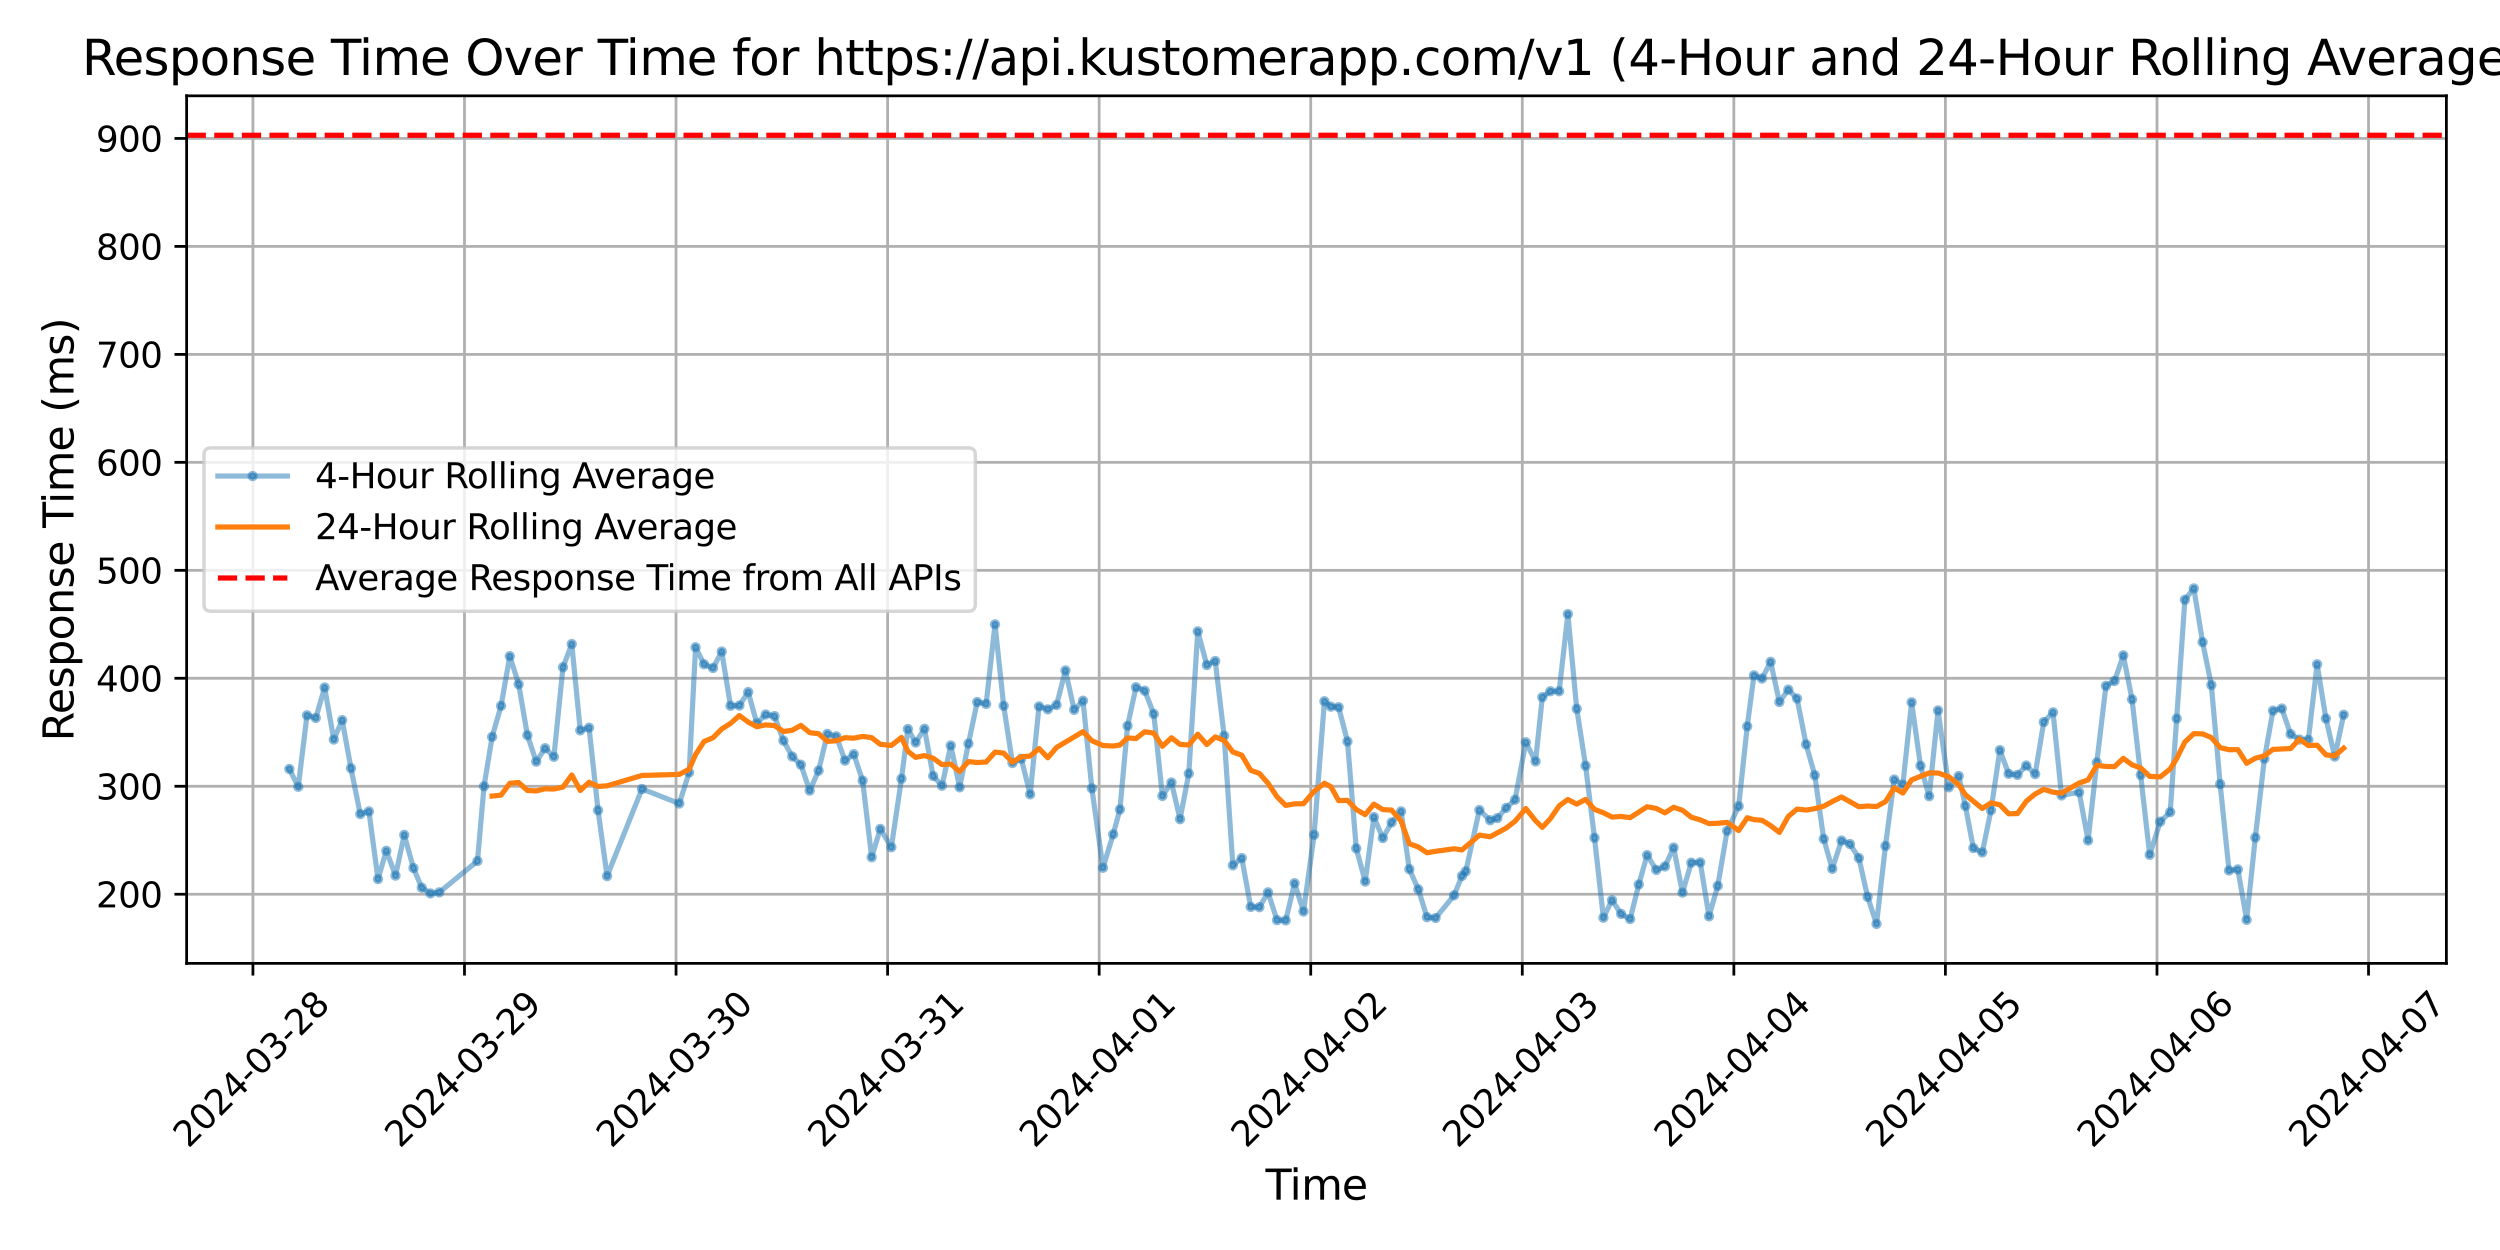 <?xml version="1.0" encoding="utf-8" standalone="no"?>
<!DOCTYPE svg PUBLIC "-//W3C//DTD SVG 1.1//EN"
  "http://www.w3.org/Graphics/SVG/1.1/DTD/svg11.dtd">
<svg xmlns:xlink="http://www.w3.org/1999/xlink" width="720pt" height="360pt" viewBox="0 0 720 360" xmlns="http://www.w3.org/2000/svg" version="1.1">
 <defs>
  <style type="text/css">*{stroke-linejoin: round; stroke-linecap: butt}</style>
 </defs>
 <g id="figure_1">
  <g id="patch_1">
   <path d="M 0 360 
L 720 360 
L 720 0 
L 0 0 
z
" style="fill: #ffffff"/>
  </g>
  <g id="axes_1">
   <g id="patch_2">
    <path d="M 53.75 277.447 
L 704.56 277.447 
L 704.56 27.6 
L 53.75 27.6 
z
" style="fill: #ffffff"/>
   </g>
   <g id="matplotlib.axis_1">
    <g id="xtick_1">
     <g id="line2d_1">
      <path d="M 72.841 277.447 
L 72.841 27.6 
" clip-path="url(#p4d18173956)" style="fill: none; stroke: #b0b0b0; stroke-width: 0.8; stroke-linecap: square"/>
     </g>
     <g id="line2d_2">
      <defs>
       <path id="m108aa6d4b5" d="M 0 0 
L 0 3.5 
" style="stroke: #000000; stroke-width: 0.8"/>
      </defs>
      <g>
       <use xlink:href="#m108aa6d4b5" x="72.841" y="277.447" style="stroke: #000000; stroke-width: 0.8"/>
      </g>
     </g>
     <g id="text_1">
      <!-- 2024-03-28 -->
      <g transform="translate(54.245 330.914) rotate(-45) scale(0.1 -0.1)">
       <defs>
        <path id="DejaVuSans-32" d="M 1228 531 
L 3431 531 
L 3431 0 
L 469 0 
L 469 531 
Q 828 903 1448 1529 
Q 2069 2156 2228 2338 
Q 2531 2678 2651 2914 
Q 2772 3150 2772 3378 
Q 2772 3750 2511 3984 
Q 2250 4219 1831 4219 
Q 1534 4219 1204 4116 
Q 875 4013 500 3803 
L 500 4441 
Q 881 4594 1212 4672 
Q 1544 4750 1819 4750 
Q 2544 4750 2975 4387 
Q 3406 4025 3406 3419 
Q 3406 3131 3298 2873 
Q 3191 2616 2906 2266 
Q 2828 2175 2409 1742 
Q 1991 1309 1228 531 
z
" transform="scale(0.016)"/>
        <path id="DejaVuSans-30" d="M 2034 4250 
Q 1547 4250 1301 3770 
Q 1056 3291 1056 2328 
Q 1056 1369 1301 889 
Q 1547 409 2034 409 
Q 2525 409 2770 889 
Q 3016 1369 3016 2328 
Q 3016 3291 2770 3770 
Q 2525 4250 2034 4250 
z
M 2034 4750 
Q 2819 4750 3233 4129 
Q 3647 3509 3647 2328 
Q 3647 1150 3233 529 
Q 2819 -91 2034 -91 
Q 1250 -91 836 529 
Q 422 1150 422 2328 
Q 422 3509 836 4129 
Q 1250 4750 2034 4750 
z
" transform="scale(0.016)"/>
        <path id="DejaVuSans-34" d="M 2419 4116 
L 825 1625 
L 2419 1625 
L 2419 4116 
z
M 2253 4666 
L 3047 4666 
L 3047 1625 
L 3713 1625 
L 3713 1100 
L 3047 1100 
L 3047 0 
L 2419 0 
L 2419 1100 
L 313 1100 
L 313 1709 
L 2253 4666 
z
" transform="scale(0.016)"/>
        <path id="DejaVuSans-2d" d="M 313 2009 
L 1997 2009 
L 1997 1497 
L 313 1497 
L 313 2009 
z
" transform="scale(0.016)"/>
        <path id="DejaVuSans-33" d="M 2597 2516 
Q 3050 2419 3304 2112 
Q 3559 1806 3559 1356 
Q 3559 666 3084 287 
Q 2609 -91 1734 -91 
Q 1441 -91 1130 -33 
Q 819 25 488 141 
L 488 750 
Q 750 597 1062 519 
Q 1375 441 1716 441 
Q 2309 441 2620 675 
Q 2931 909 2931 1356 
Q 2931 1769 2642 2001 
Q 2353 2234 1838 2234 
L 1294 2234 
L 1294 2753 
L 1863 2753 
Q 2328 2753 2575 2939 
Q 2822 3125 2822 3475 
Q 2822 3834 2567 4026 
Q 2313 4219 1838 4219 
Q 1578 4219 1281 4162 
Q 984 4106 628 3988 
L 628 4550 
Q 988 4650 1302 4700 
Q 1616 4750 1894 4750 
Q 2613 4750 3031 4423 
Q 3450 4097 3450 3541 
Q 3450 3153 3228 2886 
Q 3006 2619 2597 2516 
z
" transform="scale(0.016)"/>
        <path id="DejaVuSans-38" d="M 2034 2216 
Q 1584 2216 1326 1975 
Q 1069 1734 1069 1313 
Q 1069 891 1326 650 
Q 1584 409 2034 409 
Q 2484 409 2743 651 
Q 3003 894 3003 1313 
Q 3003 1734 2745 1975 
Q 2488 2216 2034 2216 
z
M 1403 2484 
Q 997 2584 770 2862 
Q 544 3141 544 3541 
Q 544 4100 942 4425 
Q 1341 4750 2034 4750 
Q 2731 4750 3128 4425 
Q 3525 4100 3525 3541 
Q 3525 3141 3298 2862 
Q 3072 2584 2669 2484 
Q 3125 2378 3379 2068 
Q 3634 1759 3634 1313 
Q 3634 634 3220 271 
Q 2806 -91 2034 -91 
Q 1263 -91 848 271 
Q 434 634 434 1313 
Q 434 1759 690 2068 
Q 947 2378 1403 2484 
z
M 1172 3481 
Q 1172 3119 1398 2916 
Q 1625 2713 2034 2713 
Q 2441 2713 2670 2916 
Q 2900 3119 2900 3481 
Q 2900 3844 2670 4047 
Q 2441 4250 2034 4250 
Q 1625 4250 1398 4047 
Q 1172 3844 1172 3481 
z
" transform="scale(0.016)"/>
       </defs>
       <use xlink:href="#DejaVuSans-32"/>
       <use xlink:href="#DejaVuSans-30" x="63.623"/>
       <use xlink:href="#DejaVuSans-32" x="127.246"/>
       <use xlink:href="#DejaVuSans-34" x="190.869"/>
       <use xlink:href="#DejaVuSans-2d" x="254.492"/>
       <use xlink:href="#DejaVuSans-30" x="290.576"/>
       <use xlink:href="#DejaVuSans-33" x="354.199"/>
       <use xlink:href="#DejaVuSans-2d" x="417.822"/>
       <use xlink:href="#DejaVuSans-32" x="453.906"/>
       <use xlink:href="#DejaVuSans-38" x="517.529"/>
      </g>
     </g>
    </g>
    <g id="xtick_2">
     <g id="line2d_3">
      <path d="M 133.771 277.447 
L 133.771 27.6 
" clip-path="url(#p4d18173956)" style="fill: none; stroke: #b0b0b0; stroke-width: 0.8; stroke-linecap: square"/>
     </g>
     <g id="line2d_4">
      <g>
       <use xlink:href="#m108aa6d4b5" x="133.771" y="277.447" style="stroke: #000000; stroke-width: 0.8"/>
      </g>
     </g>
     <g id="text_2">
      <!-- 2024-03-29 -->
      <g transform="translate(115.175 330.914) rotate(-45) scale(0.1 -0.1)">
       <defs>
        <path id="DejaVuSans-39" d="M 703 97 
L 703 672 
Q 941 559 1184 500 
Q 1428 441 1663 441 
Q 2288 441 2617 861 
Q 2947 1281 2994 2138 
Q 2813 1869 2534 1725 
Q 2256 1581 1919 1581 
Q 1219 1581 811 2004 
Q 403 2428 403 3163 
Q 403 3881 828 4315 
Q 1253 4750 1959 4750 
Q 2769 4750 3195 4129 
Q 3622 3509 3622 2328 
Q 3622 1225 3098 567 
Q 2575 -91 1691 -91 
Q 1453 -91 1209 -44 
Q 966 3 703 97 
z
M 1959 2075 
Q 2384 2075 2632 2365 
Q 2881 2656 2881 3163 
Q 2881 3666 2632 3958 
Q 2384 4250 1959 4250 
Q 1534 4250 1286 3958 
Q 1038 3666 1038 3163 
Q 1038 2656 1286 2365 
Q 1534 2075 1959 2075 
z
" transform="scale(0.016)"/>
       </defs>
       <use xlink:href="#DejaVuSans-32"/>
       <use xlink:href="#DejaVuSans-30" x="63.623"/>
       <use xlink:href="#DejaVuSans-32" x="127.246"/>
       <use xlink:href="#DejaVuSans-34" x="190.869"/>
       <use xlink:href="#DejaVuSans-2d" x="254.492"/>
       <use xlink:href="#DejaVuSans-30" x="290.576"/>
       <use xlink:href="#DejaVuSans-33" x="354.199"/>
       <use xlink:href="#DejaVuSans-2d" x="417.822"/>
       <use xlink:href="#DejaVuSans-32" x="453.906"/>
       <use xlink:href="#DejaVuSans-39" x="517.529"/>
      </g>
     </g>
    </g>
    <g id="xtick_3">
     <g id="line2d_5">
      <path d="M 194.7 277.447 
L 194.7 27.6 
" clip-path="url(#p4d18173956)" style="fill: none; stroke: #b0b0b0; stroke-width: 0.8; stroke-linecap: square"/>
     </g>
     <g id="line2d_6">
      <g>
       <use xlink:href="#m108aa6d4b5" x="194.7" y="277.447" style="stroke: #000000; stroke-width: 0.8"/>
      </g>
     </g>
     <g id="text_3">
      <!-- 2024-03-30 -->
      <g transform="translate(176.105 330.914) rotate(-45) scale(0.1 -0.1)">
       <use xlink:href="#DejaVuSans-32"/>
       <use xlink:href="#DejaVuSans-30" x="63.623"/>
       <use xlink:href="#DejaVuSans-32" x="127.246"/>
       <use xlink:href="#DejaVuSans-34" x="190.869"/>
       <use xlink:href="#DejaVuSans-2d" x="254.492"/>
       <use xlink:href="#DejaVuSans-30" x="290.576"/>
       <use xlink:href="#DejaVuSans-33" x="354.199"/>
       <use xlink:href="#DejaVuSans-2d" x="417.822"/>
       <use xlink:href="#DejaVuSans-33" x="453.906"/>
       <use xlink:href="#DejaVuSans-30" x="517.529"/>
      </g>
     </g>
    </g>
    <g id="xtick_4">
     <g id="line2d_7">
      <path d="M 255.63 277.447 
L 255.63 27.6 
" clip-path="url(#p4d18173956)" style="fill: none; stroke: #b0b0b0; stroke-width: 0.8; stroke-linecap: square"/>
     </g>
     <g id="line2d_8">
      <g>
       <use xlink:href="#m108aa6d4b5" x="255.63" y="277.447" style="stroke: #000000; stroke-width: 0.8"/>
      </g>
     </g>
     <g id="text_4">
      <!-- 2024-03-31 -->
      <g transform="translate(237.034 330.914) rotate(-45) scale(0.1 -0.1)">
       <defs>
        <path id="DejaVuSans-31" d="M 794 531 
L 1825 531 
L 1825 4091 
L 703 3866 
L 703 4441 
L 1819 4666 
L 2450 4666 
L 2450 531 
L 3481 531 
L 3481 0 
L 794 0 
L 794 531 
z
" transform="scale(0.016)"/>
       </defs>
       <use xlink:href="#DejaVuSans-32"/>
       <use xlink:href="#DejaVuSans-30" x="63.623"/>
       <use xlink:href="#DejaVuSans-32" x="127.246"/>
       <use xlink:href="#DejaVuSans-34" x="190.869"/>
       <use xlink:href="#DejaVuSans-2d" x="254.492"/>
       <use xlink:href="#DejaVuSans-30" x="290.576"/>
       <use xlink:href="#DejaVuSans-33" x="354.199"/>
       <use xlink:href="#DejaVuSans-2d" x="417.822"/>
       <use xlink:href="#DejaVuSans-33" x="453.906"/>
       <use xlink:href="#DejaVuSans-31" x="517.529"/>
      </g>
     </g>
    </g>
    <g id="xtick_5">
     <g id="line2d_9">
      <path d="M 316.56 277.447 
L 316.56 27.6 
" clip-path="url(#p4d18173956)" style="fill: none; stroke: #b0b0b0; stroke-width: 0.8; stroke-linecap: square"/>
     </g>
     <g id="line2d_10">
      <g>
       <use xlink:href="#m108aa6d4b5" x="316.56" y="277.447" style="stroke: #000000; stroke-width: 0.8"/>
      </g>
     </g>
     <g id="text_5">
      <!-- 2024-04-01 -->
      <g transform="translate(297.964 330.914) rotate(-45) scale(0.1 -0.1)">
       <use xlink:href="#DejaVuSans-32"/>
       <use xlink:href="#DejaVuSans-30" x="63.623"/>
       <use xlink:href="#DejaVuSans-32" x="127.246"/>
       <use xlink:href="#DejaVuSans-34" x="190.869"/>
       <use xlink:href="#DejaVuSans-2d" x="254.492"/>
       <use xlink:href="#DejaVuSans-30" x="290.576"/>
       <use xlink:href="#DejaVuSans-34" x="354.199"/>
       <use xlink:href="#DejaVuSans-2d" x="417.822"/>
       <use xlink:href="#DejaVuSans-30" x="453.906"/>
       <use xlink:href="#DejaVuSans-31" x="517.529"/>
      </g>
     </g>
    </g>
    <g id="xtick_6">
     <g id="line2d_11">
      <path d="M 377.489 277.447 
L 377.489 27.6 
" clip-path="url(#p4d18173956)" style="fill: none; stroke: #b0b0b0; stroke-width: 0.8; stroke-linecap: square"/>
     </g>
     <g id="line2d_12">
      <g>
       <use xlink:href="#m108aa6d4b5" x="377.489" y="277.447" style="stroke: #000000; stroke-width: 0.8"/>
      </g>
     </g>
     <g id="text_6">
      <!-- 2024-04-02 -->
      <g transform="translate(358.893 330.914) rotate(-45) scale(0.1 -0.1)">
       <use xlink:href="#DejaVuSans-32"/>
       <use xlink:href="#DejaVuSans-30" x="63.623"/>
       <use xlink:href="#DejaVuSans-32" x="127.246"/>
       <use xlink:href="#DejaVuSans-34" x="190.869"/>
       <use xlink:href="#DejaVuSans-2d" x="254.492"/>
       <use xlink:href="#DejaVuSans-30" x="290.576"/>
       <use xlink:href="#DejaVuSans-34" x="354.199"/>
       <use xlink:href="#DejaVuSans-2d" x="417.822"/>
       <use xlink:href="#DejaVuSans-30" x="453.906"/>
       <use xlink:href="#DejaVuSans-32" x="517.529"/>
      </g>
     </g>
    </g>
    <g id="xtick_7">
     <g id="line2d_13">
      <path d="M 438.419 277.447 
L 438.419 27.6 
" clip-path="url(#p4d18173956)" style="fill: none; stroke: #b0b0b0; stroke-width: 0.8; stroke-linecap: square"/>
     </g>
     <g id="line2d_14">
      <g>
       <use xlink:href="#m108aa6d4b5" x="438.419" y="277.447" style="stroke: #000000; stroke-width: 0.8"/>
      </g>
     </g>
     <g id="text_7">
      <!-- 2024-04-03 -->
      <g transform="translate(419.823 330.914) rotate(-45) scale(0.1 -0.1)">
       <use xlink:href="#DejaVuSans-32"/>
       <use xlink:href="#DejaVuSans-30" x="63.623"/>
       <use xlink:href="#DejaVuSans-32" x="127.246"/>
       <use xlink:href="#DejaVuSans-34" x="190.869"/>
       <use xlink:href="#DejaVuSans-2d" x="254.492"/>
       <use xlink:href="#DejaVuSans-30" x="290.576"/>
       <use xlink:href="#DejaVuSans-34" x="354.199"/>
       <use xlink:href="#DejaVuSans-2d" x="417.822"/>
       <use xlink:href="#DejaVuSans-30" x="453.906"/>
       <use xlink:href="#DejaVuSans-33" x="517.529"/>
      </g>
     </g>
    </g>
    <g id="xtick_8">
     <g id="line2d_15">
      <path d="M 499.349 277.447 
L 499.349 27.6 
" clip-path="url(#p4d18173956)" style="fill: none; stroke: #b0b0b0; stroke-width: 0.8; stroke-linecap: square"/>
     </g>
     <g id="line2d_16">
      <g>
       <use xlink:href="#m108aa6d4b5" x="499.349" y="277.447" style="stroke: #000000; stroke-width: 0.8"/>
      </g>
     </g>
     <g id="text_8">
      <!-- 2024-04-04 -->
      <g transform="translate(480.753 330.914) rotate(-45) scale(0.1 -0.1)">
       <use xlink:href="#DejaVuSans-32"/>
       <use xlink:href="#DejaVuSans-30" x="63.623"/>
       <use xlink:href="#DejaVuSans-32" x="127.246"/>
       <use xlink:href="#DejaVuSans-34" x="190.869"/>
       <use xlink:href="#DejaVuSans-2d" x="254.492"/>
       <use xlink:href="#DejaVuSans-30" x="290.576"/>
       <use xlink:href="#DejaVuSans-34" x="354.199"/>
       <use xlink:href="#DejaVuSans-2d" x="417.822"/>
       <use xlink:href="#DejaVuSans-30" x="453.906"/>
       <use xlink:href="#DejaVuSans-34" x="517.529"/>
      </g>
     </g>
    </g>
    <g id="xtick_9">
     <g id="line2d_17">
      <path d="M 560.278 277.447 
L 560.278 27.6 
" clip-path="url(#p4d18173956)" style="fill: none; stroke: #b0b0b0; stroke-width: 0.8; stroke-linecap: square"/>
     </g>
     <g id="line2d_18">
      <g>
       <use xlink:href="#m108aa6d4b5" x="560.278" y="277.447" style="stroke: #000000; stroke-width: 0.8"/>
      </g>
     </g>
     <g id="text_9">
      <!-- 2024-04-05 -->
      <g transform="translate(541.682 330.914) rotate(-45) scale(0.1 -0.1)">
       <defs>
        <path id="DejaVuSans-35" d="M 691 4666 
L 3169 4666 
L 3169 4134 
L 1269 4134 
L 1269 2991 
Q 1406 3038 1543 3061 
Q 1681 3084 1819 3084 
Q 2600 3084 3056 2656 
Q 3513 2228 3513 1497 
Q 3513 744 3044 326 
Q 2575 -91 1722 -91 
Q 1428 -91 1123 -41 
Q 819 9 494 109 
L 494 744 
Q 775 591 1075 516 
Q 1375 441 1709 441 
Q 2250 441 2565 725 
Q 2881 1009 2881 1497 
Q 2881 1984 2565 2268 
Q 2250 2553 1709 2553 
Q 1456 2553 1204 2497 
Q 953 2441 691 2322 
L 691 4666 
z
" transform="scale(0.016)"/>
       </defs>
       <use xlink:href="#DejaVuSans-32"/>
       <use xlink:href="#DejaVuSans-30" x="63.623"/>
       <use xlink:href="#DejaVuSans-32" x="127.246"/>
       <use xlink:href="#DejaVuSans-34" x="190.869"/>
       <use xlink:href="#DejaVuSans-2d" x="254.492"/>
       <use xlink:href="#DejaVuSans-30" x="290.576"/>
       <use xlink:href="#DejaVuSans-34" x="354.199"/>
       <use xlink:href="#DejaVuSans-2d" x="417.822"/>
       <use xlink:href="#DejaVuSans-30" x="453.906"/>
       <use xlink:href="#DejaVuSans-35" x="517.529"/>
      </g>
     </g>
    </g>
    <g id="xtick_10">
     <g id="line2d_19">
      <path d="M 621.208 277.447 
L 621.208 27.6 
" clip-path="url(#p4d18173956)" style="fill: none; stroke: #b0b0b0; stroke-width: 0.8; stroke-linecap: square"/>
     </g>
     <g id="line2d_20">
      <g>
       <use xlink:href="#m108aa6d4b5" x="621.208" y="277.447" style="stroke: #000000; stroke-width: 0.8"/>
      </g>
     </g>
     <g id="text_10">
      <!-- 2024-04-06 -->
      <g transform="translate(602.612 330.914) rotate(-45) scale(0.1 -0.1)">
       <defs>
        <path id="DejaVuSans-36" d="M 2113 2584 
Q 1688 2584 1439 2293 
Q 1191 2003 1191 1497 
Q 1191 994 1439 701 
Q 1688 409 2113 409 
Q 2538 409 2786 701 
Q 3034 994 3034 1497 
Q 3034 2003 2786 2293 
Q 2538 2584 2113 2584 
z
M 3366 4563 
L 3366 3988 
Q 3128 4100 2886 4159 
Q 2644 4219 2406 4219 
Q 1781 4219 1451 3797 
Q 1122 3375 1075 2522 
Q 1259 2794 1537 2939 
Q 1816 3084 2150 3084 
Q 2853 3084 3261 2657 
Q 3669 2231 3669 1497 
Q 3669 778 3244 343 
Q 2819 -91 2113 -91 
Q 1303 -91 875 529 
Q 447 1150 447 2328 
Q 447 3434 972 4092 
Q 1497 4750 2381 4750 
Q 2619 4750 2861 4703 
Q 3103 4656 3366 4563 
z
" transform="scale(0.016)"/>
       </defs>
       <use xlink:href="#DejaVuSans-32"/>
       <use xlink:href="#DejaVuSans-30" x="63.623"/>
       <use xlink:href="#DejaVuSans-32" x="127.246"/>
       <use xlink:href="#DejaVuSans-34" x="190.869"/>
       <use xlink:href="#DejaVuSans-2d" x="254.492"/>
       <use xlink:href="#DejaVuSans-30" x="290.576"/>
       <use xlink:href="#DejaVuSans-34" x="354.199"/>
       <use xlink:href="#DejaVuSans-2d" x="417.822"/>
       <use xlink:href="#DejaVuSans-30" x="453.906"/>
       <use xlink:href="#DejaVuSans-36" x="517.529"/>
      </g>
     </g>
    </g>
    <g id="xtick_11">
     <g id="line2d_21">
      <path d="M 682.137 277.447 
L 682.137 27.6 
" clip-path="url(#p4d18173956)" style="fill: none; stroke: #b0b0b0; stroke-width: 0.8; stroke-linecap: square"/>
     </g>
     <g id="line2d_22">
      <g>
       <use xlink:href="#m108aa6d4b5" x="682.137" y="277.447" style="stroke: #000000; stroke-width: 0.8"/>
      </g>
     </g>
     <g id="text_11">
      <!-- 2024-04-07 -->
      <g transform="translate(663.542 330.914) rotate(-45) scale(0.1 -0.1)">
       <defs>
        <path id="DejaVuSans-37" d="M 525 4666 
L 3525 4666 
L 3525 4397 
L 1831 0 
L 1172 0 
L 2766 4134 
L 525 4134 
L 525 4666 
z
" transform="scale(0.016)"/>
       </defs>
       <use xlink:href="#DejaVuSans-32"/>
       <use xlink:href="#DejaVuSans-30" x="63.623"/>
       <use xlink:href="#DejaVuSans-32" x="127.246"/>
       <use xlink:href="#DejaVuSans-34" x="190.869"/>
       <use xlink:href="#DejaVuSans-2d" x="254.492"/>
       <use xlink:href="#DejaVuSans-30" x="290.576"/>
       <use xlink:href="#DejaVuSans-34" x="354.199"/>
       <use xlink:href="#DejaVuSans-2d" x="417.822"/>
       <use xlink:href="#DejaVuSans-30" x="453.906"/>
       <use xlink:href="#DejaVuSans-37" x="517.529"/>
      </g>
     </g>
    </g>
    <g id="text_12">
     <!-- Time -->
     <g transform="translate(364.475 345.502) scale(0.12 -0.12)">
      <defs>
       <path id="DejaVuSans-54" d="M -19 4666 
L 3928 4666 
L 3928 4134 
L 2272 4134 
L 2272 0 
L 1638 0 
L 1638 4134 
L -19 4134 
L -19 4666 
z
" transform="scale(0.016)"/>
       <path id="DejaVuSans-69" d="M 603 3500 
L 1178 3500 
L 1178 0 
L 603 0 
L 603 3500 
z
M 603 4863 
L 1178 4863 
L 1178 4134 
L 603 4134 
L 603 4863 
z
" transform="scale(0.016)"/>
       <path id="DejaVuSans-6d" d="M 3328 2828 
Q 3544 3216 3844 3400 
Q 4144 3584 4550 3584 
Q 5097 3584 5394 3201 
Q 5691 2819 5691 2113 
L 5691 0 
L 5113 0 
L 5113 2094 
Q 5113 2597 4934 2840 
Q 4756 3084 4391 3084 
Q 3944 3084 3684 2787 
Q 3425 2491 3425 1978 
L 3425 0 
L 2847 0 
L 2847 2094 
Q 2847 2600 2669 2842 
Q 2491 3084 2119 3084 
Q 1678 3084 1418 2786 
Q 1159 2488 1159 1978 
L 1159 0 
L 581 0 
L 581 3500 
L 1159 3500 
L 1159 2956 
Q 1356 3278 1631 3431 
Q 1906 3584 2284 3584 
Q 2666 3584 2933 3390 
Q 3200 3197 3328 2828 
z
" transform="scale(0.016)"/>
       <path id="DejaVuSans-65" d="M 3597 1894 
L 3597 1613 
L 953 1613 
Q 991 1019 1311 708 
Q 1631 397 2203 397 
Q 2534 397 2845 478 
Q 3156 559 3463 722 
L 3463 178 
Q 3153 47 2828 -22 
Q 2503 -91 2169 -91 
Q 1331 -91 842 396 
Q 353 884 353 1716 
Q 353 2575 817 3079 
Q 1281 3584 2069 3584 
Q 2775 3584 3186 3129 
Q 3597 2675 3597 1894 
z
M 3022 2063 
Q 3016 2534 2758 2815 
Q 2500 3097 2075 3097 
Q 1594 3097 1305 2825 
Q 1016 2553 972 2059 
L 3022 2063 
z
" transform="scale(0.016)"/>
      </defs>
      <use xlink:href="#DejaVuSans-54"/>
      <use xlink:href="#DejaVuSans-69" x="57.959"/>
      <use xlink:href="#DejaVuSans-6d" x="85.742"/>
      <use xlink:href="#DejaVuSans-65" x="183.154"/>
     </g>
    </g>
   </g>
   <g id="matplotlib.axis_2">
    <g id="ytick_1">
     <g id="line2d_23">
      <path d="M 53.75 257.539 
L 704.56 257.539 
" clip-path="url(#p4d18173956)" style="fill: none; stroke: #b0b0b0; stroke-width: 0.8; stroke-linecap: square"/>
     </g>
     <g id="line2d_24">
      <defs>
       <path id="m4289792020" d="M 0 0 
L -3.5 0 
" style="stroke: #000000; stroke-width: 0.8"/>
      </defs>
      <g>
       <use xlink:href="#m4289792020" x="53.75" y="257.539" style="stroke: #000000; stroke-width: 0.8"/>
      </g>
     </g>
     <g id="text_13">
      <!-- 200 -->
      <g transform="translate(27.663 261.338) scale(0.1 -0.1)">
       <use xlink:href="#DejaVuSans-32"/>
       <use xlink:href="#DejaVuSans-30" x="63.623"/>
       <use xlink:href="#DejaVuSans-30" x="127.246"/>
      </g>
     </g>
    </g>
    <g id="ytick_2">
     <g id="line2d_25">
      <path d="M 53.75 226.443 
L 704.56 226.443 
" clip-path="url(#p4d18173956)" style="fill: none; stroke: #b0b0b0; stroke-width: 0.8; stroke-linecap: square"/>
     </g>
     <g id="line2d_26">
      <g>
       <use xlink:href="#m4289792020" x="53.75" y="226.443" style="stroke: #000000; stroke-width: 0.8"/>
      </g>
     </g>
     <g id="text_14">
      <!-- 300 -->
      <g transform="translate(27.663 230.242) scale(0.1 -0.1)">
       <use xlink:href="#DejaVuSans-33"/>
       <use xlink:href="#DejaVuSans-30" x="63.623"/>
       <use xlink:href="#DejaVuSans-30" x="127.246"/>
      </g>
     </g>
    </g>
    <g id="ytick_3">
     <g id="line2d_27">
      <path d="M 53.75 195.347 
L 704.56 195.347 
" clip-path="url(#p4d18173956)" style="fill: none; stroke: #b0b0b0; stroke-width: 0.8; stroke-linecap: square"/>
     </g>
     <g id="line2d_28">
      <g>
       <use xlink:href="#m4289792020" x="53.75" y="195.347" style="stroke: #000000; stroke-width: 0.8"/>
      </g>
     </g>
     <g id="text_15">
      <!-- 400 -->
      <g transform="translate(27.663 199.147) scale(0.1 -0.1)">
       <use xlink:href="#DejaVuSans-34"/>
       <use xlink:href="#DejaVuSans-30" x="63.623"/>
       <use xlink:href="#DejaVuSans-30" x="127.246"/>
      </g>
     </g>
    </g>
    <g id="ytick_4">
     <g id="line2d_29">
      <path d="M 53.75 164.252 
L 704.56 164.252 
" clip-path="url(#p4d18173956)" style="fill: none; stroke: #b0b0b0; stroke-width: 0.8; stroke-linecap: square"/>
     </g>
     <g id="line2d_30">
      <g>
       <use xlink:href="#m4289792020" x="53.75" y="164.252" style="stroke: #000000; stroke-width: 0.8"/>
      </g>
     </g>
     <g id="text_16">
      <!-- 500 -->
      <g transform="translate(27.663 168.051) scale(0.1 -0.1)">
       <use xlink:href="#DejaVuSans-35"/>
       <use xlink:href="#DejaVuSans-30" x="63.623"/>
       <use xlink:href="#DejaVuSans-30" x="127.246"/>
      </g>
     </g>
    </g>
    <g id="ytick_5">
     <g id="line2d_31">
      <path d="M 53.75 133.156 
L 704.56 133.156 
" clip-path="url(#p4d18173956)" style="fill: none; stroke: #b0b0b0; stroke-width: 0.8; stroke-linecap: square"/>
     </g>
     <g id="line2d_32">
      <g>
       <use xlink:href="#m4289792020" x="53.75" y="133.156" style="stroke: #000000; stroke-width: 0.8"/>
      </g>
     </g>
     <g id="text_17">
      <!-- 600 -->
      <g transform="translate(27.663 136.956) scale(0.1 -0.1)">
       <use xlink:href="#DejaVuSans-36"/>
       <use xlink:href="#DejaVuSans-30" x="63.623"/>
       <use xlink:href="#DejaVuSans-30" x="127.246"/>
      </g>
     </g>
    </g>
    <g id="ytick_6">
     <g id="line2d_33">
      <path d="M 53.75 102.061 
L 704.56 102.061 
" clip-path="url(#p4d18173956)" style="fill: none; stroke: #b0b0b0; stroke-width: 0.8; stroke-linecap: square"/>
     </g>
     <g id="line2d_34">
      <g>
       <use xlink:href="#m4289792020" x="53.75" y="102.061" style="stroke: #000000; stroke-width: 0.8"/>
      </g>
     </g>
     <g id="text_18">
      <!-- 700 -->
      <g transform="translate(27.663 105.86) scale(0.1 -0.1)">
       <use xlink:href="#DejaVuSans-37"/>
       <use xlink:href="#DejaVuSans-30" x="63.623"/>
       <use xlink:href="#DejaVuSans-30" x="127.246"/>
      </g>
     </g>
    </g>
    <g id="ytick_7">
     <g id="line2d_35">
      <path d="M 53.75 70.965 
L 704.56 70.965 
" clip-path="url(#p4d18173956)" style="fill: none; stroke: #b0b0b0; stroke-width: 0.8; stroke-linecap: square"/>
     </g>
     <g id="line2d_36">
      <g>
       <use xlink:href="#m4289792020" x="53.75" y="70.965" style="stroke: #000000; stroke-width: 0.8"/>
      </g>
     </g>
     <g id="text_19">
      <!-- 800 -->
      <g transform="translate(27.663 74.764) scale(0.1 -0.1)">
       <use xlink:href="#DejaVuSans-38"/>
       <use xlink:href="#DejaVuSans-30" x="63.623"/>
       <use xlink:href="#DejaVuSans-30" x="127.246"/>
      </g>
     </g>
    </g>
    <g id="ytick_8">
     <g id="line2d_37">
      <path d="M 53.75 39.869 
L 704.56 39.869 
" clip-path="url(#p4d18173956)" style="fill: none; stroke: #b0b0b0; stroke-width: 0.8; stroke-linecap: square"/>
     </g>
     <g id="line2d_38">
      <g>
       <use xlink:href="#m4289792020" x="53.75" y="39.869" style="stroke: #000000; stroke-width: 0.8"/>
      </g>
     </g>
     <g id="text_20">
      <!-- 900 -->
      <g transform="translate(27.663 43.669) scale(0.1 -0.1)">
       <use xlink:href="#DejaVuSans-39"/>
       <use xlink:href="#DejaVuSans-30" x="63.623"/>
       <use xlink:href="#DejaVuSans-30" x="127.246"/>
      </g>
     </g>
    </g>
    <g id="text_21">
     <!-- Response Time (ms) -->
     <g transform="translate(21.167 213.486) rotate(-90) scale(0.12 -0.12)">
      <defs>
       <path id="DejaVuSans-52" d="M 2841 2188 
Q 3044 2119 3236 1894 
Q 3428 1669 3622 1275 
L 4263 0 
L 3584 0 
L 2988 1197 
Q 2756 1666 2539 1819 
Q 2322 1972 1947 1972 
L 1259 1972 
L 1259 0 
L 628 0 
L 628 4666 
L 2053 4666 
Q 2853 4666 3247 4331 
Q 3641 3997 3641 3322 
Q 3641 2881 3436 2590 
Q 3231 2300 2841 2188 
z
M 1259 4147 
L 1259 2491 
L 2053 2491 
Q 2509 2491 2742 2702 
Q 2975 2913 2975 3322 
Q 2975 3731 2742 3939 
Q 2509 4147 2053 4147 
L 1259 4147 
z
" transform="scale(0.016)"/>
       <path id="DejaVuSans-73" d="M 2834 3397 
L 2834 2853 
Q 2591 2978 2328 3040 
Q 2066 3103 1784 3103 
Q 1356 3103 1142 2972 
Q 928 2841 928 2578 
Q 928 2378 1081 2264 
Q 1234 2150 1697 2047 
L 1894 2003 
Q 2506 1872 2764 1633 
Q 3022 1394 3022 966 
Q 3022 478 2636 193 
Q 2250 -91 1575 -91 
Q 1294 -91 989 -36 
Q 684 19 347 128 
L 347 722 
Q 666 556 975 473 
Q 1284 391 1588 391 
Q 1994 391 2212 530 
Q 2431 669 2431 922 
Q 2431 1156 2273 1281 
Q 2116 1406 1581 1522 
L 1381 1569 
Q 847 1681 609 1914 
Q 372 2147 372 2553 
Q 372 3047 722 3315 
Q 1072 3584 1716 3584 
Q 2034 3584 2315 3537 
Q 2597 3491 2834 3397 
z
" transform="scale(0.016)"/>
       <path id="DejaVuSans-70" d="M 1159 525 
L 1159 -1331 
L 581 -1331 
L 581 3500 
L 1159 3500 
L 1159 2969 
Q 1341 3281 1617 3432 
Q 1894 3584 2278 3584 
Q 2916 3584 3314 3078 
Q 3713 2572 3713 1747 
Q 3713 922 3314 415 
Q 2916 -91 2278 -91 
Q 1894 -91 1617 61 
Q 1341 213 1159 525 
z
M 3116 1747 
Q 3116 2381 2855 2742 
Q 2594 3103 2138 3103 
Q 1681 3103 1420 2742 
Q 1159 2381 1159 1747 
Q 1159 1113 1420 752 
Q 1681 391 2138 391 
Q 2594 391 2855 752 
Q 3116 1113 3116 1747 
z
" transform="scale(0.016)"/>
       <path id="DejaVuSans-6f" d="M 1959 3097 
Q 1497 3097 1228 2736 
Q 959 2375 959 1747 
Q 959 1119 1226 758 
Q 1494 397 1959 397 
Q 2419 397 2687 759 
Q 2956 1122 2956 1747 
Q 2956 2369 2687 2733 
Q 2419 3097 1959 3097 
z
M 1959 3584 
Q 2709 3584 3137 3096 
Q 3566 2609 3566 1747 
Q 3566 888 3137 398 
Q 2709 -91 1959 -91 
Q 1206 -91 779 398 
Q 353 888 353 1747 
Q 353 2609 779 3096 
Q 1206 3584 1959 3584 
z
" transform="scale(0.016)"/>
       <path id="DejaVuSans-6e" d="M 3513 2113 
L 3513 0 
L 2938 0 
L 2938 2094 
Q 2938 2591 2744 2837 
Q 2550 3084 2163 3084 
Q 1697 3084 1428 2787 
Q 1159 2491 1159 1978 
L 1159 0 
L 581 0 
L 581 3500 
L 1159 3500 
L 1159 2956 
Q 1366 3272 1645 3428 
Q 1925 3584 2291 3584 
Q 2894 3584 3203 3211 
Q 3513 2838 3513 2113 
z
" transform="scale(0.016)"/>
       <path id="DejaVuSans-20" transform="scale(0.016)"/>
       <path id="DejaVuSans-28" d="M 1984 4856 
Q 1566 4138 1362 3434 
Q 1159 2731 1159 2009 
Q 1159 1288 1364 580 
Q 1569 -128 1984 -844 
L 1484 -844 
Q 1016 -109 783 600 
Q 550 1309 550 2009 
Q 550 2706 781 3412 
Q 1013 4119 1484 4856 
L 1984 4856 
z
" transform="scale(0.016)"/>
       <path id="DejaVuSans-29" d="M 513 4856 
L 1013 4856 
Q 1481 4119 1714 3412 
Q 1947 2706 1947 2009 
Q 1947 1309 1714 600 
Q 1481 -109 1013 -844 
L 513 -844 
Q 928 -128 1133 580 
Q 1338 1288 1338 2009 
Q 1338 2731 1133 3434 
Q 928 4138 513 4856 
z
" transform="scale(0.016)"/>
      </defs>
      <use xlink:href="#DejaVuSans-52"/>
      <use xlink:href="#DejaVuSans-65" x="64.982"/>
      <use xlink:href="#DejaVuSans-73" x="126.506"/>
      <use xlink:href="#DejaVuSans-70" x="178.605"/>
      <use xlink:href="#DejaVuSans-6f" x="242.082"/>
      <use xlink:href="#DejaVuSans-6e" x="303.264"/>
      <use xlink:href="#DejaVuSans-73" x="366.643"/>
      <use xlink:href="#DejaVuSans-65" x="418.742"/>
      <use xlink:href="#DejaVuSans-20" x="480.266"/>
      <use xlink:href="#DejaVuSans-54" x="512.053"/>
      <use xlink:href="#DejaVuSans-69" x="570.012"/>
      <use xlink:href="#DejaVuSans-6d" x="597.795"/>
      <use xlink:href="#DejaVuSans-65" x="695.207"/>
      <use xlink:href="#DejaVuSans-20" x="756.73"/>
      <use xlink:href="#DejaVuSans-28" x="788.518"/>
      <use xlink:href="#DejaVuSans-6d" x="827.531"/>
      <use xlink:href="#DejaVuSans-73" x="924.943"/>
      <use xlink:href="#DejaVuSans-29" x="977.043"/>
     </g>
    </g>
   </g>
   <g id="line2d_39">
    <path d="M 83.332 221.468 
L 85.892 226.599 
L 88.412 205.998 
L 90.946 206.775 
L 93.49 197.991 
L 96.129 212.994 
L 98.552 207.397 
L 101.069 221.235 
L 103.755 234.45 
L 106.249 233.673 
L 108.862 253.185 
L 111.259 245.023 
L 113.912 252.175 
L 116.421 240.436 
L 119.072 249.998 
L 121.472 255.673 
L 123.964 257.305 
L 126.508 256.995 
L 137.511 247.977 
L 139.401 226.443 
L 141.727 212.217 
L 144.309 203.277 
L 146.82 188.973 
L 149.376 197.058 
L 151.888 211.75 
L 154.437 219.369 
L 156.985 215.482 
L 159.516 217.97 
L 162.141 192.16 
L 164.667 185.475 
L 167.114 210.351 
L 169.65 209.574 
L 172.234 233.362 
L 174.838 252.33 
L 184.891 227.22 
L 195.639 231.418 
L 198.465 222.478 
L 200.323 186.408 
L 202.762 191.305 
L 205.333 192.393 
L 207.858 187.651 
L 210.382 203.277 
L 212.938 203.199 
L 215.477 199.312 
L 217.966 208.33 
L 220.522 205.765 
L 223.052 206.231 
L 225.625 213.305 
L 228.173 217.892 
L 230.652 220.224 
L 233.192 227.687 
L 235.765 221.934 
L 238.275 211.362 
L 240.874 212.061 
L 243.35 219.058 
L 245.887 217.192 
L 248.44 224.811 
L 251.03 246.888 
L 253.528 238.726 
L 256.711 244.012 
L 259.624 224.266 
L 261.466 209.962 
L 263.704 213.849 
L 266.247 209.885 
L 268.746 223.489 
L 271.289 226.288 
L 273.824 214.705 
L 276.374 226.754 
L 278.902 214.16 
L 281.435 202.189 
L 284.008 202.733 
L 286.561 179.8 
L 289.062 203.277 
L 291.581 219.758 
L 294.124 218.514 
L 296.685 228.775 
L 299.232 203.432 
L 301.765 204.287 
L 304.282 203.044 
L 306.851 193.093 
L 309.351 204.443 
L 311.907 201.8 
L 314.454 227.065 
L 317.657 249.92 
L 320.595 240.281 
L 322.537 233.129 
L 324.737 209.03 
L 327.16 197.913 
L 329.673 198.923 
L 332.29 205.609 
L 334.769 229.242 
L 337.38 225.355 
L 339.847 235.927 
L 342.371 222.789 
L 344.955 181.821 
L 347.564 191.538 
L 349.985 190.372 
L 352.551 211.906 
L 355.066 249.221 
L 357.628 247.122 
L 360.203 261.192 
L 362.699 261.27 
L 365.186 256.995 
L 367.777 265.002 
L 370.293 265.079 
L 372.829 254.351 
L 375.406 262.514 
L 378.462 240.436 
L 381.43 201.955 
L 383.29 203.51 
L 385.533 203.666 
L 388.074 213.538 
L 390.6 244.323 
L 393.179 253.885 
L 395.676 235.305 
L 398.251 241.369 
L 400.779 236.86 
L 403.505 233.673 
L 405.889 250.309 
L 408.485 256.139 
L 410.976 264.147 
L 413.453 264.38 
L 418.779 257.85 
L 421.055 252.252 
L 422.147 250.931 
L 426.055 233.284 
L 429.161 236.238 
L 431.244 235.616 
L 433.784 232.662 
L 436.338 230.33 
L 439.427 213.772 
L 442.241 219.291 
L 444.186 200.789 
L 446.509 199.079 
L 449.041 199.079 
L 451.547 176.846 
L 454.097 204.132 
L 456.645 220.535 
L 459.215 241.291 
L 461.775 264.302 
L 464.256 259.249 
L 466.873 263.214 
L 469.48 264.691 
L 471.968 254.74 
L 474.368 246.267 
L 477.01 250.542 
L 479.5 249.532 
L 482.008 244.09 
L 484.551 257.072 
L 487.096 248.443 
L 489.672 248.365 
L 492.193 263.913 
L 494.716 255.129 
L 497.407 239.27 
L 500.733 232.196 
L 503.205 209.185 
L 505.143 194.492 
L 507.446 195.425 
L 509.942 190.605 
L 512.462 202.189 
L 515.03 198.613 
L 517.549 201.178 
L 520.155 214.394 
L 522.65 223.256 
L 525.225 241.602 
L 527.69 250.231 
L 530.349 242.069 
L 532.789 243.079 
L 535.364 247.122 
L 537.879 258.316 
L 540.437 266.09 
L 543.014 243.623 
L 545.529 224.5 
L 548.03 225.977 
L 550.546 202.266 
L 553.1 220.535 
L 555.6 229.319 
L 558.153 204.598 
L 561.259 226.754 
L 564.12 223.489 
L 566.028 232.118 
L 568.326 244.245 
L 570.898 245.489 
L 573.401 233.362 
L 575.969 216.026 
L 578.491 222.867 
L 581.029 223.178 
L 583.57 220.457 
L 586.127 222.945 
L 588.604 207.941 
L 591.273 205.143 
L 593.722 229.086 
L 598.801 228.153 
L 601.367 242.069 
L 603.873 219.602 
L 606.509 197.524 
L 608.985 196.125 
L 611.513 188.74 
L 614.023 201.411 
L 619.113 246.189 
L 622.16 236.627 
L 625.018 233.906 
L 629.248 172.725 
L 631.825 169.46 
L 634.348 184.93 
L 636.863 197.291 
L 639.402 225.821 
L 641.952 250.698 
L 644.505 250.387 
L 647.037 264.924 
L 649.528 241.214 
L 652.153 218.514 
L 654.619 204.676 
L 657.164 204.054 
L 659.695 211.439 
L 662.251 212.994 
L 664.803 213.072 
L 667.331 191.305 
L 669.858 206.931 
L 672.405 217.892 
L 674.978 205.842 
L 674.978 205.842 
" clip-path="url(#p4d18173956)" style="fill: none; stroke: #1f77b4; stroke-opacity: 0.5; stroke-width: 1.5; stroke-linecap: square"/>
    <defs>
     <path id="m4e6094ccae" d="M 0 1 
C 0.265 1 0.52 0.895 0.707 0.707 
C 0.895 0.52 1 0.265 1 0 
C 1 -0.265 0.895 -0.52 0.707 -0.707 
C 0.52 -0.895 0.265 -1 0 -1 
C -0.265 -1 -0.52 -0.895 -0.707 -0.707 
C -0.895 -0.52 -1 -0.265 -1 0 
C -1 0.265 -0.895 0.52 -0.707 0.707 
C -0.52 0.895 -0.265 1 0 1 
z
" style="stroke: #1f77b4; stroke-opacity: 0.5"/>
    </defs>
    <g clip-path="url(#p4d18173956)">
     <use xlink:href="#m4e6094ccae" x="83.332" y="221.468" style="fill: #1f77b4; fill-opacity: 0.5; stroke: #1f77b4; stroke-opacity: 0.5"/>
     <use xlink:href="#m4e6094ccae" x="85.892" y="226.599" style="fill: #1f77b4; fill-opacity: 0.5; stroke: #1f77b4; stroke-opacity: 0.5"/>
     <use xlink:href="#m4e6094ccae" x="88.412" y="205.998" style="fill: #1f77b4; fill-opacity: 0.5; stroke: #1f77b4; stroke-opacity: 0.5"/>
     <use xlink:href="#m4e6094ccae" x="90.946" y="206.775" style="fill: #1f77b4; fill-opacity: 0.5; stroke: #1f77b4; stroke-opacity: 0.5"/>
     <use xlink:href="#m4e6094ccae" x="93.49" y="197.991" style="fill: #1f77b4; fill-opacity: 0.5; stroke: #1f77b4; stroke-opacity: 0.5"/>
     <use xlink:href="#m4e6094ccae" x="96.129" y="212.994" style="fill: #1f77b4; fill-opacity: 0.5; stroke: #1f77b4; stroke-opacity: 0.5"/>
     <use xlink:href="#m4e6094ccae" x="98.552" y="207.397" style="fill: #1f77b4; fill-opacity: 0.5; stroke: #1f77b4; stroke-opacity: 0.5"/>
     <use xlink:href="#m4e6094ccae" x="101.069" y="221.235" style="fill: #1f77b4; fill-opacity: 0.5; stroke: #1f77b4; stroke-opacity: 0.5"/>
     <use xlink:href="#m4e6094ccae" x="103.755" y="234.45" style="fill: #1f77b4; fill-opacity: 0.5; stroke: #1f77b4; stroke-opacity: 0.5"/>
     <use xlink:href="#m4e6094ccae" x="106.249" y="233.673" style="fill: #1f77b4; fill-opacity: 0.5; stroke: #1f77b4; stroke-opacity: 0.5"/>
     <use xlink:href="#m4e6094ccae" x="108.862" y="253.185" style="fill: #1f77b4; fill-opacity: 0.5; stroke: #1f77b4; stroke-opacity: 0.5"/>
     <use xlink:href="#m4e6094ccae" x="111.259" y="245.023" style="fill: #1f77b4; fill-opacity: 0.5; stroke: #1f77b4; stroke-opacity: 0.5"/>
     <use xlink:href="#m4e6094ccae" x="113.912" y="252.175" style="fill: #1f77b4; fill-opacity: 0.5; stroke: #1f77b4; stroke-opacity: 0.5"/>
     <use xlink:href="#m4e6094ccae" x="116.421" y="240.436" style="fill: #1f77b4; fill-opacity: 0.5; stroke: #1f77b4; stroke-opacity: 0.5"/>
     <use xlink:href="#m4e6094ccae" x="119.072" y="249.998" style="fill: #1f77b4; fill-opacity: 0.5; stroke: #1f77b4; stroke-opacity: 0.5"/>
     <use xlink:href="#m4e6094ccae" x="121.472" y="255.673" style="fill: #1f77b4; fill-opacity: 0.5; stroke: #1f77b4; stroke-opacity: 0.5"/>
     <use xlink:href="#m4e6094ccae" x="123.964" y="257.305" style="fill: #1f77b4; fill-opacity: 0.5; stroke: #1f77b4; stroke-opacity: 0.5"/>
     <use xlink:href="#m4e6094ccae" x="126.508" y="256.995" style="fill: #1f77b4; fill-opacity: 0.5; stroke: #1f77b4; stroke-opacity: 0.5"/>
     <use xlink:href="#m4e6094ccae" x="137.511" y="247.977" style="fill: #1f77b4; fill-opacity: 0.5; stroke: #1f77b4; stroke-opacity: 0.5"/>
     <use xlink:href="#m4e6094ccae" x="139.401" y="226.443" style="fill: #1f77b4; fill-opacity: 0.5; stroke: #1f77b4; stroke-opacity: 0.5"/>
     <use xlink:href="#m4e6094ccae" x="141.727" y="212.217" style="fill: #1f77b4; fill-opacity: 0.5; stroke: #1f77b4; stroke-opacity: 0.5"/>
     <use xlink:href="#m4e6094ccae" x="144.309" y="203.277" style="fill: #1f77b4; fill-opacity: 0.5; stroke: #1f77b4; stroke-opacity: 0.5"/>
     <use xlink:href="#m4e6094ccae" x="146.82" y="188.973" style="fill: #1f77b4; fill-opacity: 0.5; stroke: #1f77b4; stroke-opacity: 0.5"/>
     <use xlink:href="#m4e6094ccae" x="149.376" y="197.058" style="fill: #1f77b4; fill-opacity: 0.5; stroke: #1f77b4; stroke-opacity: 0.5"/>
     <use xlink:href="#m4e6094ccae" x="151.888" y="211.75" style="fill: #1f77b4; fill-opacity: 0.5; stroke: #1f77b4; stroke-opacity: 0.5"/>
     <use xlink:href="#m4e6094ccae" x="154.437" y="219.369" style="fill: #1f77b4; fill-opacity: 0.5; stroke: #1f77b4; stroke-opacity: 0.5"/>
     <use xlink:href="#m4e6094ccae" x="156.985" y="215.482" style="fill: #1f77b4; fill-opacity: 0.5; stroke: #1f77b4; stroke-opacity: 0.5"/>
     <use xlink:href="#m4e6094ccae" x="159.516" y="217.97" style="fill: #1f77b4; fill-opacity: 0.5; stroke: #1f77b4; stroke-opacity: 0.5"/>
     <use xlink:href="#m4e6094ccae" x="162.141" y="192.16" style="fill: #1f77b4; fill-opacity: 0.5; stroke: #1f77b4; stroke-opacity: 0.5"/>
     <use xlink:href="#m4e6094ccae" x="164.667" y="185.475" style="fill: #1f77b4; fill-opacity: 0.5; stroke: #1f77b4; stroke-opacity: 0.5"/>
     <use xlink:href="#m4e6094ccae" x="167.114" y="210.351" style="fill: #1f77b4; fill-opacity: 0.5; stroke: #1f77b4; stroke-opacity: 0.5"/>
     <use xlink:href="#m4e6094ccae" x="169.65" y="209.574" style="fill: #1f77b4; fill-opacity: 0.5; stroke: #1f77b4; stroke-opacity: 0.5"/>
     <use xlink:href="#m4e6094ccae" x="172.234" y="233.362" style="fill: #1f77b4; fill-opacity: 0.5; stroke: #1f77b4; stroke-opacity: 0.5"/>
     <use xlink:href="#m4e6094ccae" x="174.838" y="252.33" style="fill: #1f77b4; fill-opacity: 0.5; stroke: #1f77b4; stroke-opacity: 0.5"/>
     <use xlink:href="#m4e6094ccae" x="184.891" y="227.22" style="fill: #1f77b4; fill-opacity: 0.5; stroke: #1f77b4; stroke-opacity: 0.5"/>
     <use xlink:href="#m4e6094ccae" x="195.639" y="231.418" style="fill: #1f77b4; fill-opacity: 0.5; stroke: #1f77b4; stroke-opacity: 0.5"/>
     <use xlink:href="#m4e6094ccae" x="198.465" y="222.478" style="fill: #1f77b4; fill-opacity: 0.5; stroke: #1f77b4; stroke-opacity: 0.5"/>
     <use xlink:href="#m4e6094ccae" x="200.323" y="186.408" style="fill: #1f77b4; fill-opacity: 0.5; stroke: #1f77b4; stroke-opacity: 0.5"/>
     <use xlink:href="#m4e6094ccae" x="202.762" y="191.305" style="fill: #1f77b4; fill-opacity: 0.5; stroke: #1f77b4; stroke-opacity: 0.5"/>
     <use xlink:href="#m4e6094ccae" x="205.333" y="192.393" style="fill: #1f77b4; fill-opacity: 0.5; stroke: #1f77b4; stroke-opacity: 0.5"/>
     <use xlink:href="#m4e6094ccae" x="207.858" y="187.651" style="fill: #1f77b4; fill-opacity: 0.5; stroke: #1f77b4; stroke-opacity: 0.5"/>
     <use xlink:href="#m4e6094ccae" x="210.382" y="203.277" style="fill: #1f77b4; fill-opacity: 0.5; stroke: #1f77b4; stroke-opacity: 0.5"/>
     <use xlink:href="#m4e6094ccae" x="212.938" y="203.199" style="fill: #1f77b4; fill-opacity: 0.5; stroke: #1f77b4; stroke-opacity: 0.5"/>
     <use xlink:href="#m4e6094ccae" x="215.477" y="199.312" style="fill: #1f77b4; fill-opacity: 0.5; stroke: #1f77b4; stroke-opacity: 0.5"/>
     <use xlink:href="#m4e6094ccae" x="217.966" y="208.33" style="fill: #1f77b4; fill-opacity: 0.5; stroke: #1f77b4; stroke-opacity: 0.5"/>
     <use xlink:href="#m4e6094ccae" x="220.522" y="205.765" style="fill: #1f77b4; fill-opacity: 0.5; stroke: #1f77b4; stroke-opacity: 0.5"/>
     <use xlink:href="#m4e6094ccae" x="223.052" y="206.231" style="fill: #1f77b4; fill-opacity: 0.5; stroke: #1f77b4; stroke-opacity: 0.5"/>
     <use xlink:href="#m4e6094ccae" x="225.625" y="213.305" style="fill: #1f77b4; fill-opacity: 0.5; stroke: #1f77b4; stroke-opacity: 0.5"/>
     <use xlink:href="#m4e6094ccae" x="228.173" y="217.892" style="fill: #1f77b4; fill-opacity: 0.5; stroke: #1f77b4; stroke-opacity: 0.5"/>
     <use xlink:href="#m4e6094ccae" x="230.652" y="220.224" style="fill: #1f77b4; fill-opacity: 0.5; stroke: #1f77b4; stroke-opacity: 0.5"/>
     <use xlink:href="#m4e6094ccae" x="233.192" y="227.687" style="fill: #1f77b4; fill-opacity: 0.5; stroke: #1f77b4; stroke-opacity: 0.5"/>
     <use xlink:href="#m4e6094ccae" x="235.765" y="221.934" style="fill: #1f77b4; fill-opacity: 0.5; stroke: #1f77b4; stroke-opacity: 0.5"/>
     <use xlink:href="#m4e6094ccae" x="238.275" y="211.362" style="fill: #1f77b4; fill-opacity: 0.5; stroke: #1f77b4; stroke-opacity: 0.5"/>
     <use xlink:href="#m4e6094ccae" x="240.874" y="212.061" style="fill: #1f77b4; fill-opacity: 0.5; stroke: #1f77b4; stroke-opacity: 0.5"/>
     <use xlink:href="#m4e6094ccae" x="243.35" y="219.058" style="fill: #1f77b4; fill-opacity: 0.5; stroke: #1f77b4; stroke-opacity: 0.5"/>
     <use xlink:href="#m4e6094ccae" x="245.887" y="217.192" style="fill: #1f77b4; fill-opacity: 0.5; stroke: #1f77b4; stroke-opacity: 0.5"/>
     <use xlink:href="#m4e6094ccae" x="248.44" y="224.811" style="fill: #1f77b4; fill-opacity: 0.5; stroke: #1f77b4; stroke-opacity: 0.5"/>
     <use xlink:href="#m4e6094ccae" x="251.03" y="246.888" style="fill: #1f77b4; fill-opacity: 0.5; stroke: #1f77b4; stroke-opacity: 0.5"/>
     <use xlink:href="#m4e6094ccae" x="253.528" y="238.726" style="fill: #1f77b4; fill-opacity: 0.5; stroke: #1f77b4; stroke-opacity: 0.5"/>
     <use xlink:href="#m4e6094ccae" x="256.711" y="244.012" style="fill: #1f77b4; fill-opacity: 0.5; stroke: #1f77b4; stroke-opacity: 0.5"/>
     <use xlink:href="#m4e6094ccae" x="259.624" y="224.266" style="fill: #1f77b4; fill-opacity: 0.5; stroke: #1f77b4; stroke-opacity: 0.5"/>
     <use xlink:href="#m4e6094ccae" x="261.466" y="209.962" style="fill: #1f77b4; fill-opacity: 0.5; stroke: #1f77b4; stroke-opacity: 0.5"/>
     <use xlink:href="#m4e6094ccae" x="263.704" y="213.849" style="fill: #1f77b4; fill-opacity: 0.5; stroke: #1f77b4; stroke-opacity: 0.5"/>
     <use xlink:href="#m4e6094ccae" x="266.247" y="209.885" style="fill: #1f77b4; fill-opacity: 0.5; stroke: #1f77b4; stroke-opacity: 0.5"/>
     <use xlink:href="#m4e6094ccae" x="268.746" y="223.489" style="fill: #1f77b4; fill-opacity: 0.5; stroke: #1f77b4; stroke-opacity: 0.5"/>
     <use xlink:href="#m4e6094ccae" x="271.289" y="226.288" style="fill: #1f77b4; fill-opacity: 0.5; stroke: #1f77b4; stroke-opacity: 0.5"/>
     <use xlink:href="#m4e6094ccae" x="273.824" y="214.705" style="fill: #1f77b4; fill-opacity: 0.5; stroke: #1f77b4; stroke-opacity: 0.5"/>
     <use xlink:href="#m4e6094ccae" x="276.374" y="226.754" style="fill: #1f77b4; fill-opacity: 0.5; stroke: #1f77b4; stroke-opacity: 0.5"/>
     <use xlink:href="#m4e6094ccae" x="278.902" y="214.16" style="fill: #1f77b4; fill-opacity: 0.5; stroke: #1f77b4; stroke-opacity: 0.5"/>
     <use xlink:href="#m4e6094ccae" x="281.435" y="202.189" style="fill: #1f77b4; fill-opacity: 0.5; stroke: #1f77b4; stroke-opacity: 0.5"/>
     <use xlink:href="#m4e6094ccae" x="284.008" y="202.733" style="fill: #1f77b4; fill-opacity: 0.5; stroke: #1f77b4; stroke-opacity: 0.5"/>
     <use xlink:href="#m4e6094ccae" x="286.561" y="179.8" style="fill: #1f77b4; fill-opacity: 0.5; stroke: #1f77b4; stroke-opacity: 0.5"/>
     <use xlink:href="#m4e6094ccae" x="289.062" y="203.277" style="fill: #1f77b4; fill-opacity: 0.5; stroke: #1f77b4; stroke-opacity: 0.5"/>
     <use xlink:href="#m4e6094ccae" x="291.581" y="219.758" style="fill: #1f77b4; fill-opacity: 0.5; stroke: #1f77b4; stroke-opacity: 0.5"/>
     <use xlink:href="#m4e6094ccae" x="294.124" y="218.514" style="fill: #1f77b4; fill-opacity: 0.5; stroke: #1f77b4; stroke-opacity: 0.5"/>
     <use xlink:href="#m4e6094ccae" x="296.685" y="228.775" style="fill: #1f77b4; fill-opacity: 0.5; stroke: #1f77b4; stroke-opacity: 0.5"/>
     <use xlink:href="#m4e6094ccae" x="299.232" y="203.432" style="fill: #1f77b4; fill-opacity: 0.5; stroke: #1f77b4; stroke-opacity: 0.5"/>
     <use xlink:href="#m4e6094ccae" x="301.765" y="204.287" style="fill: #1f77b4; fill-opacity: 0.5; stroke: #1f77b4; stroke-opacity: 0.5"/>
     <use xlink:href="#m4e6094ccae" x="304.282" y="203.044" style="fill: #1f77b4; fill-opacity: 0.5; stroke: #1f77b4; stroke-opacity: 0.5"/>
     <use xlink:href="#m4e6094ccae" x="306.851" y="193.093" style="fill: #1f77b4; fill-opacity: 0.5; stroke: #1f77b4; stroke-opacity: 0.5"/>
     <use xlink:href="#m4e6094ccae" x="309.351" y="204.443" style="fill: #1f77b4; fill-opacity: 0.5; stroke: #1f77b4; stroke-opacity: 0.5"/>
     <use xlink:href="#m4e6094ccae" x="311.907" y="201.8" style="fill: #1f77b4; fill-opacity: 0.5; stroke: #1f77b4; stroke-opacity: 0.5"/>
     <use xlink:href="#m4e6094ccae" x="314.454" y="227.065" style="fill: #1f77b4; fill-opacity: 0.5; stroke: #1f77b4; stroke-opacity: 0.5"/>
     <use xlink:href="#m4e6094ccae" x="317.657" y="249.92" style="fill: #1f77b4; fill-opacity: 0.5; stroke: #1f77b4; stroke-opacity: 0.5"/>
     <use xlink:href="#m4e6094ccae" x="320.595" y="240.281" style="fill: #1f77b4; fill-opacity: 0.5; stroke: #1f77b4; stroke-opacity: 0.5"/>
     <use xlink:href="#m4e6094ccae" x="322.537" y="233.129" style="fill: #1f77b4; fill-opacity: 0.5; stroke: #1f77b4; stroke-opacity: 0.5"/>
     <use xlink:href="#m4e6094ccae" x="324.737" y="209.03" style="fill: #1f77b4; fill-opacity: 0.5; stroke: #1f77b4; stroke-opacity: 0.5"/>
     <use xlink:href="#m4e6094ccae" x="327.16" y="197.913" style="fill: #1f77b4; fill-opacity: 0.5; stroke: #1f77b4; stroke-opacity: 0.5"/>
     <use xlink:href="#m4e6094ccae" x="329.673" y="198.923" style="fill: #1f77b4; fill-opacity: 0.5; stroke: #1f77b4; stroke-opacity: 0.5"/>
     <use xlink:href="#m4e6094ccae" x="332.29" y="205.609" style="fill: #1f77b4; fill-opacity: 0.5; stroke: #1f77b4; stroke-opacity: 0.5"/>
     <use xlink:href="#m4e6094ccae" x="334.769" y="229.242" style="fill: #1f77b4; fill-opacity: 0.5; stroke: #1f77b4; stroke-opacity: 0.5"/>
     <use xlink:href="#m4e6094ccae" x="337.38" y="225.355" style="fill: #1f77b4; fill-opacity: 0.5; stroke: #1f77b4; stroke-opacity: 0.5"/>
     <use xlink:href="#m4e6094ccae" x="339.847" y="235.927" style="fill: #1f77b4; fill-opacity: 0.5; stroke: #1f77b4; stroke-opacity: 0.5"/>
     <use xlink:href="#m4e6094ccae" x="342.371" y="222.789" style="fill: #1f77b4; fill-opacity: 0.5; stroke: #1f77b4; stroke-opacity: 0.5"/>
     <use xlink:href="#m4e6094ccae" x="344.955" y="181.821" style="fill: #1f77b4; fill-opacity: 0.5; stroke: #1f77b4; stroke-opacity: 0.5"/>
     <use xlink:href="#m4e6094ccae" x="347.564" y="191.538" style="fill: #1f77b4; fill-opacity: 0.5; stroke: #1f77b4; stroke-opacity: 0.5"/>
     <use xlink:href="#m4e6094ccae" x="349.985" y="190.372" style="fill: #1f77b4; fill-opacity: 0.5; stroke: #1f77b4; stroke-opacity: 0.5"/>
     <use xlink:href="#m4e6094ccae" x="352.551" y="211.906" style="fill: #1f77b4; fill-opacity: 0.5; stroke: #1f77b4; stroke-opacity: 0.5"/>
     <use xlink:href="#m4e6094ccae" x="355.066" y="249.221" style="fill: #1f77b4; fill-opacity: 0.5; stroke: #1f77b4; stroke-opacity: 0.5"/>
     <use xlink:href="#m4e6094ccae" x="357.628" y="247.122" style="fill: #1f77b4; fill-opacity: 0.5; stroke: #1f77b4; stroke-opacity: 0.5"/>
     <use xlink:href="#m4e6094ccae" x="360.203" y="261.192" style="fill: #1f77b4; fill-opacity: 0.5; stroke: #1f77b4; stroke-opacity: 0.5"/>
     <use xlink:href="#m4e6094ccae" x="362.699" y="261.27" style="fill: #1f77b4; fill-opacity: 0.5; stroke: #1f77b4; stroke-opacity: 0.5"/>
     <use xlink:href="#m4e6094ccae" x="365.186" y="256.995" style="fill: #1f77b4; fill-opacity: 0.5; stroke: #1f77b4; stroke-opacity: 0.5"/>
     <use xlink:href="#m4e6094ccae" x="367.777" y="265.002" style="fill: #1f77b4; fill-opacity: 0.5; stroke: #1f77b4; stroke-opacity: 0.5"/>
     <use xlink:href="#m4e6094ccae" x="370.293" y="265.079" style="fill: #1f77b4; fill-opacity: 0.5; stroke: #1f77b4; stroke-opacity: 0.5"/>
     <use xlink:href="#m4e6094ccae" x="372.829" y="254.351" style="fill: #1f77b4; fill-opacity: 0.5; stroke: #1f77b4; stroke-opacity: 0.5"/>
     <use xlink:href="#m4e6094ccae" x="375.406" y="262.514" style="fill: #1f77b4; fill-opacity: 0.5; stroke: #1f77b4; stroke-opacity: 0.5"/>
     <use xlink:href="#m4e6094ccae" x="378.462" y="240.436" style="fill: #1f77b4; fill-opacity: 0.5; stroke: #1f77b4; stroke-opacity: 0.5"/>
     <use xlink:href="#m4e6094ccae" x="381.43" y="201.955" style="fill: #1f77b4; fill-opacity: 0.5; stroke: #1f77b4; stroke-opacity: 0.5"/>
     <use xlink:href="#m4e6094ccae" x="383.29" y="203.51" style="fill: #1f77b4; fill-opacity: 0.5; stroke: #1f77b4; stroke-opacity: 0.5"/>
     <use xlink:href="#m4e6094ccae" x="385.533" y="203.666" style="fill: #1f77b4; fill-opacity: 0.5; stroke: #1f77b4; stroke-opacity: 0.5"/>
     <use xlink:href="#m4e6094ccae" x="388.074" y="213.538" style="fill: #1f77b4; fill-opacity: 0.5; stroke: #1f77b4; stroke-opacity: 0.5"/>
     <use xlink:href="#m4e6094ccae" x="390.6" y="244.323" style="fill: #1f77b4; fill-opacity: 0.5; stroke: #1f77b4; stroke-opacity: 0.5"/>
     <use xlink:href="#m4e6094ccae" x="393.179" y="253.885" style="fill: #1f77b4; fill-opacity: 0.5; stroke: #1f77b4; stroke-opacity: 0.5"/>
     <use xlink:href="#m4e6094ccae" x="395.676" y="235.305" style="fill: #1f77b4; fill-opacity: 0.5; stroke: #1f77b4; stroke-opacity: 0.5"/>
     <use xlink:href="#m4e6094ccae" x="398.251" y="241.369" style="fill: #1f77b4; fill-opacity: 0.5; stroke: #1f77b4; stroke-opacity: 0.5"/>
     <use xlink:href="#m4e6094ccae" x="400.779" y="236.86" style="fill: #1f77b4; fill-opacity: 0.5; stroke: #1f77b4; stroke-opacity: 0.5"/>
     <use xlink:href="#m4e6094ccae" x="403.505" y="233.673" style="fill: #1f77b4; fill-opacity: 0.5; stroke: #1f77b4; stroke-opacity: 0.5"/>
     <use xlink:href="#m4e6094ccae" x="405.889" y="250.309" style="fill: #1f77b4; fill-opacity: 0.5; stroke: #1f77b4; stroke-opacity: 0.5"/>
     <use xlink:href="#m4e6094ccae" x="408.485" y="256.139" style="fill: #1f77b4; fill-opacity: 0.5; stroke: #1f77b4; stroke-opacity: 0.5"/>
     <use xlink:href="#m4e6094ccae" x="410.976" y="264.147" style="fill: #1f77b4; fill-opacity: 0.5; stroke: #1f77b4; stroke-opacity: 0.5"/>
     <use xlink:href="#m4e6094ccae" x="413.453" y="264.38" style="fill: #1f77b4; fill-opacity: 0.5; stroke: #1f77b4; stroke-opacity: 0.5"/>
     <use xlink:href="#m4e6094ccae" x="418.779" y="257.85" style="fill: #1f77b4; fill-opacity: 0.5; stroke: #1f77b4; stroke-opacity: 0.5"/>
     <use xlink:href="#m4e6094ccae" x="421.055" y="252.252" style="fill: #1f77b4; fill-opacity: 0.5; stroke: #1f77b4; stroke-opacity: 0.5"/>
     <use xlink:href="#m4e6094ccae" x="422.147" y="250.931" style="fill: #1f77b4; fill-opacity: 0.5; stroke: #1f77b4; stroke-opacity: 0.5"/>
     <use xlink:href="#m4e6094ccae" x="426.055" y="233.284" style="fill: #1f77b4; fill-opacity: 0.5; stroke: #1f77b4; stroke-opacity: 0.5"/>
     <use xlink:href="#m4e6094ccae" x="429.161" y="236.238" style="fill: #1f77b4; fill-opacity: 0.5; stroke: #1f77b4; stroke-opacity: 0.5"/>
     <use xlink:href="#m4e6094ccae" x="431.244" y="235.616" style="fill: #1f77b4; fill-opacity: 0.5; stroke: #1f77b4; stroke-opacity: 0.5"/>
     <use xlink:href="#m4e6094ccae" x="433.784" y="232.662" style="fill: #1f77b4; fill-opacity: 0.5; stroke: #1f77b4; stroke-opacity: 0.5"/>
     <use xlink:href="#m4e6094ccae" x="436.338" y="230.33" style="fill: #1f77b4; fill-opacity: 0.5; stroke: #1f77b4; stroke-opacity: 0.5"/>
     <use xlink:href="#m4e6094ccae" x="439.427" y="213.772" style="fill: #1f77b4; fill-opacity: 0.5; stroke: #1f77b4; stroke-opacity: 0.5"/>
     <use xlink:href="#m4e6094ccae" x="442.241" y="219.291" style="fill: #1f77b4; fill-opacity: 0.5; stroke: #1f77b4; stroke-opacity: 0.5"/>
     <use xlink:href="#m4e6094ccae" x="444.186" y="200.789" style="fill: #1f77b4; fill-opacity: 0.5; stroke: #1f77b4; stroke-opacity: 0.5"/>
     <use xlink:href="#m4e6094ccae" x="446.509" y="199.079" style="fill: #1f77b4; fill-opacity: 0.5; stroke: #1f77b4; stroke-opacity: 0.5"/>
     <use xlink:href="#m4e6094ccae" x="449.041" y="199.079" style="fill: #1f77b4; fill-opacity: 0.5; stroke: #1f77b4; stroke-opacity: 0.5"/>
     <use xlink:href="#m4e6094ccae" x="451.547" y="176.846" style="fill: #1f77b4; fill-opacity: 0.5; stroke: #1f77b4; stroke-opacity: 0.5"/>
     <use xlink:href="#m4e6094ccae" x="454.097" y="204.132" style="fill: #1f77b4; fill-opacity: 0.5; stroke: #1f77b4; stroke-opacity: 0.5"/>
     <use xlink:href="#m4e6094ccae" x="456.645" y="220.535" style="fill: #1f77b4; fill-opacity: 0.5; stroke: #1f77b4; stroke-opacity: 0.5"/>
     <use xlink:href="#m4e6094ccae" x="459.215" y="241.291" style="fill: #1f77b4; fill-opacity: 0.5; stroke: #1f77b4; stroke-opacity: 0.5"/>
     <use xlink:href="#m4e6094ccae" x="461.775" y="264.302" style="fill: #1f77b4; fill-opacity: 0.5; stroke: #1f77b4; stroke-opacity: 0.5"/>
     <use xlink:href="#m4e6094ccae" x="464.256" y="259.249" style="fill: #1f77b4; fill-opacity: 0.5; stroke: #1f77b4; stroke-opacity: 0.5"/>
     <use xlink:href="#m4e6094ccae" x="466.873" y="263.214" style="fill: #1f77b4; fill-opacity: 0.5; stroke: #1f77b4; stroke-opacity: 0.5"/>
     <use xlink:href="#m4e6094ccae" x="469.48" y="264.691" style="fill: #1f77b4; fill-opacity: 0.5; stroke: #1f77b4; stroke-opacity: 0.5"/>
     <use xlink:href="#m4e6094ccae" x="471.968" y="254.74" style="fill: #1f77b4; fill-opacity: 0.5; stroke: #1f77b4; stroke-opacity: 0.5"/>
     <use xlink:href="#m4e6094ccae" x="474.368" y="246.267" style="fill: #1f77b4; fill-opacity: 0.5; stroke: #1f77b4; stroke-opacity: 0.5"/>
     <use xlink:href="#m4e6094ccae" x="477.01" y="250.542" style="fill: #1f77b4; fill-opacity: 0.5; stroke: #1f77b4; stroke-opacity: 0.5"/>
     <use xlink:href="#m4e6094ccae" x="479.5" y="249.532" style="fill: #1f77b4; fill-opacity: 0.5; stroke: #1f77b4; stroke-opacity: 0.5"/>
     <use xlink:href="#m4e6094ccae" x="482.008" y="244.09" style="fill: #1f77b4; fill-opacity: 0.5; stroke: #1f77b4; stroke-opacity: 0.5"/>
     <use xlink:href="#m4e6094ccae" x="484.551" y="257.072" style="fill: #1f77b4; fill-opacity: 0.5; stroke: #1f77b4; stroke-opacity: 0.5"/>
     <use xlink:href="#m4e6094ccae" x="487.096" y="248.443" style="fill: #1f77b4; fill-opacity: 0.5; stroke: #1f77b4; stroke-opacity: 0.5"/>
     <use xlink:href="#m4e6094ccae" x="489.672" y="248.365" style="fill: #1f77b4; fill-opacity: 0.5; stroke: #1f77b4; stroke-opacity: 0.5"/>
     <use xlink:href="#m4e6094ccae" x="492.193" y="263.913" style="fill: #1f77b4; fill-opacity: 0.5; stroke: #1f77b4; stroke-opacity: 0.5"/>
     <use xlink:href="#m4e6094ccae" x="494.716" y="255.129" style="fill: #1f77b4; fill-opacity: 0.5; stroke: #1f77b4; stroke-opacity: 0.5"/>
     <use xlink:href="#m4e6094ccae" x="497.407" y="239.27" style="fill: #1f77b4; fill-opacity: 0.5; stroke: #1f77b4; stroke-opacity: 0.5"/>
     <use xlink:href="#m4e6094ccae" x="500.733" y="232.196" style="fill: #1f77b4; fill-opacity: 0.5; stroke: #1f77b4; stroke-opacity: 0.5"/>
     <use xlink:href="#m4e6094ccae" x="503.205" y="209.185" style="fill: #1f77b4; fill-opacity: 0.5; stroke: #1f77b4; stroke-opacity: 0.5"/>
     <use xlink:href="#m4e6094ccae" x="505.143" y="194.492" style="fill: #1f77b4; fill-opacity: 0.5; stroke: #1f77b4; stroke-opacity: 0.5"/>
     <use xlink:href="#m4e6094ccae" x="507.446" y="195.425" style="fill: #1f77b4; fill-opacity: 0.5; stroke: #1f77b4; stroke-opacity: 0.5"/>
     <use xlink:href="#m4e6094ccae" x="509.942" y="190.605" style="fill: #1f77b4; fill-opacity: 0.5; stroke: #1f77b4; stroke-opacity: 0.5"/>
     <use xlink:href="#m4e6094ccae" x="512.462" y="202.189" style="fill: #1f77b4; fill-opacity: 0.5; stroke: #1f77b4; stroke-opacity: 0.5"/>
     <use xlink:href="#m4e6094ccae" x="515.03" y="198.613" style="fill: #1f77b4; fill-opacity: 0.5; stroke: #1f77b4; stroke-opacity: 0.5"/>
     <use xlink:href="#m4e6094ccae" x="517.549" y="201.178" style="fill: #1f77b4; fill-opacity: 0.5; stroke: #1f77b4; stroke-opacity: 0.5"/>
     <use xlink:href="#m4e6094ccae" x="520.155" y="214.394" style="fill: #1f77b4; fill-opacity: 0.5; stroke: #1f77b4; stroke-opacity: 0.5"/>
     <use xlink:href="#m4e6094ccae" x="522.65" y="223.256" style="fill: #1f77b4; fill-opacity: 0.5; stroke: #1f77b4; stroke-opacity: 0.5"/>
     <use xlink:href="#m4e6094ccae" x="525.225" y="241.602" style="fill: #1f77b4; fill-opacity: 0.5; stroke: #1f77b4; stroke-opacity: 0.5"/>
     <use xlink:href="#m4e6094ccae" x="527.69" y="250.231" style="fill: #1f77b4; fill-opacity: 0.5; stroke: #1f77b4; stroke-opacity: 0.5"/>
     <use xlink:href="#m4e6094ccae" x="530.349" y="242.069" style="fill: #1f77b4; fill-opacity: 0.5; stroke: #1f77b4; stroke-opacity: 0.5"/>
     <use xlink:href="#m4e6094ccae" x="532.789" y="243.079" style="fill: #1f77b4; fill-opacity: 0.5; stroke: #1f77b4; stroke-opacity: 0.5"/>
     <use xlink:href="#m4e6094ccae" x="535.364" y="247.122" style="fill: #1f77b4; fill-opacity: 0.5; stroke: #1f77b4; stroke-opacity: 0.5"/>
     <use xlink:href="#m4e6094ccae" x="537.879" y="258.316" style="fill: #1f77b4; fill-opacity: 0.5; stroke: #1f77b4; stroke-opacity: 0.5"/>
     <use xlink:href="#m4e6094ccae" x="540.437" y="266.09" style="fill: #1f77b4; fill-opacity: 0.5; stroke: #1f77b4; stroke-opacity: 0.5"/>
     <use xlink:href="#m4e6094ccae" x="543.014" y="243.623" style="fill: #1f77b4; fill-opacity: 0.5; stroke: #1f77b4; stroke-opacity: 0.5"/>
     <use xlink:href="#m4e6094ccae" x="545.529" y="224.5" style="fill: #1f77b4; fill-opacity: 0.5; stroke: #1f77b4; stroke-opacity: 0.5"/>
     <use xlink:href="#m4e6094ccae" x="548.03" y="225.977" style="fill: #1f77b4; fill-opacity: 0.5; stroke: #1f77b4; stroke-opacity: 0.5"/>
     <use xlink:href="#m4e6094ccae" x="550.546" y="202.266" style="fill: #1f77b4; fill-opacity: 0.5; stroke: #1f77b4; stroke-opacity: 0.5"/>
     <use xlink:href="#m4e6094ccae" x="553.1" y="220.535" style="fill: #1f77b4; fill-opacity: 0.5; stroke: #1f77b4; stroke-opacity: 0.5"/>
     <use xlink:href="#m4e6094ccae" x="555.6" y="229.319" style="fill: #1f77b4; fill-opacity: 0.5; stroke: #1f77b4; stroke-opacity: 0.5"/>
     <use xlink:href="#m4e6094ccae" x="558.153" y="204.598" style="fill: #1f77b4; fill-opacity: 0.5; stroke: #1f77b4; stroke-opacity: 0.5"/>
     <use xlink:href="#m4e6094ccae" x="561.259" y="226.754" style="fill: #1f77b4; fill-opacity: 0.5; stroke: #1f77b4; stroke-opacity: 0.5"/>
     <use xlink:href="#m4e6094ccae" x="564.12" y="223.489" style="fill: #1f77b4; fill-opacity: 0.5; stroke: #1f77b4; stroke-opacity: 0.5"/>
     <use xlink:href="#m4e6094ccae" x="566.028" y="232.118" style="fill: #1f77b4; fill-opacity: 0.5; stroke: #1f77b4; stroke-opacity: 0.5"/>
     <use xlink:href="#m4e6094ccae" x="568.326" y="244.245" style="fill: #1f77b4; fill-opacity: 0.5; stroke: #1f77b4; stroke-opacity: 0.5"/>
     <use xlink:href="#m4e6094ccae" x="570.898" y="245.489" style="fill: #1f77b4; fill-opacity: 0.5; stroke: #1f77b4; stroke-opacity: 0.5"/>
     <use xlink:href="#m4e6094ccae" x="573.401" y="233.362" style="fill: #1f77b4; fill-opacity: 0.5; stroke: #1f77b4; stroke-opacity: 0.5"/>
     <use xlink:href="#m4e6094ccae" x="575.969" y="216.026" style="fill: #1f77b4; fill-opacity: 0.5; stroke: #1f77b4; stroke-opacity: 0.5"/>
     <use xlink:href="#m4e6094ccae" x="578.491" y="222.867" style="fill: #1f77b4; fill-opacity: 0.5; stroke: #1f77b4; stroke-opacity: 0.5"/>
     <use xlink:href="#m4e6094ccae" x="581.029" y="223.178" style="fill: #1f77b4; fill-opacity: 0.5; stroke: #1f77b4; stroke-opacity: 0.5"/>
     <use xlink:href="#m4e6094ccae" x="583.57" y="220.457" style="fill: #1f77b4; fill-opacity: 0.5; stroke: #1f77b4; stroke-opacity: 0.5"/>
     <use xlink:href="#m4e6094ccae" x="586.127" y="222.945" style="fill: #1f77b4; fill-opacity: 0.5; stroke: #1f77b4; stroke-opacity: 0.5"/>
     <use xlink:href="#m4e6094ccae" x="588.604" y="207.941" style="fill: #1f77b4; fill-opacity: 0.5; stroke: #1f77b4; stroke-opacity: 0.5"/>
     <use xlink:href="#m4e6094ccae" x="591.273" y="205.143" style="fill: #1f77b4; fill-opacity: 0.5; stroke: #1f77b4; stroke-opacity: 0.5"/>
     <use xlink:href="#m4e6094ccae" x="593.722" y="229.086" style="fill: #1f77b4; fill-opacity: 0.5; stroke: #1f77b4; stroke-opacity: 0.5"/>
     <use xlink:href="#m4e6094ccae" x="598.801" y="228.153" style="fill: #1f77b4; fill-opacity: 0.5; stroke: #1f77b4; stroke-opacity: 0.5"/>
     <use xlink:href="#m4e6094ccae" x="601.367" y="242.069" style="fill: #1f77b4; fill-opacity: 0.5; stroke: #1f77b4; stroke-opacity: 0.5"/>
     <use xlink:href="#m4e6094ccae" x="603.873" y="219.602" style="fill: #1f77b4; fill-opacity: 0.5; stroke: #1f77b4; stroke-opacity: 0.5"/>
     <use xlink:href="#m4e6094ccae" x="606.509" y="197.524" style="fill: #1f77b4; fill-opacity: 0.5; stroke: #1f77b4; stroke-opacity: 0.5"/>
     <use xlink:href="#m4e6094ccae" x="608.985" y="196.125" style="fill: #1f77b4; fill-opacity: 0.5; stroke: #1f77b4; stroke-opacity: 0.5"/>
     <use xlink:href="#m4e6094ccae" x="611.513" y="188.74" style="fill: #1f77b4; fill-opacity: 0.5; stroke: #1f77b4; stroke-opacity: 0.5"/>
     <use xlink:href="#m4e6094ccae" x="614.023" y="201.411" style="fill: #1f77b4; fill-opacity: 0.5; stroke: #1f77b4; stroke-opacity: 0.5"/>
     <use xlink:href="#m4e6094ccae" x="616.546" y="223.178" style="fill: #1f77b4; fill-opacity: 0.5; stroke: #1f77b4; stroke-opacity: 0.5"/>
     <use xlink:href="#m4e6094ccae" x="619.113" y="246.189" style="fill: #1f77b4; fill-opacity: 0.5; stroke: #1f77b4; stroke-opacity: 0.5"/>
     <use xlink:href="#m4e6094ccae" x="622.16" y="236.627" style="fill: #1f77b4; fill-opacity: 0.5; stroke: #1f77b4; stroke-opacity: 0.5"/>
     <use xlink:href="#m4e6094ccae" x="625.018" y="233.906" style="fill: #1f77b4; fill-opacity: 0.5; stroke: #1f77b4; stroke-opacity: 0.5"/>
     <use xlink:href="#m4e6094ccae" x="626.898" y="206.931" style="fill: #1f77b4; fill-opacity: 0.5; stroke: #1f77b4; stroke-opacity: 0.5"/>
     <use xlink:href="#m4e6094ccae" x="629.248" y="172.725" style="fill: #1f77b4; fill-opacity: 0.5; stroke: #1f77b4; stroke-opacity: 0.5"/>
     <use xlink:href="#m4e6094ccae" x="631.825" y="169.46" style="fill: #1f77b4; fill-opacity: 0.5; stroke: #1f77b4; stroke-opacity: 0.5"/>
     <use xlink:href="#m4e6094ccae" x="634.348" y="184.93" style="fill: #1f77b4; fill-opacity: 0.5; stroke: #1f77b4; stroke-opacity: 0.5"/>
     <use xlink:href="#m4e6094ccae" x="636.863" y="197.291" style="fill: #1f77b4; fill-opacity: 0.5; stroke: #1f77b4; stroke-opacity: 0.5"/>
     <use xlink:href="#m4e6094ccae" x="639.402" y="225.821" style="fill: #1f77b4; fill-opacity: 0.5; stroke: #1f77b4; stroke-opacity: 0.5"/>
     <use xlink:href="#m4e6094ccae" x="641.952" y="250.698" style="fill: #1f77b4; fill-opacity: 0.5; stroke: #1f77b4; stroke-opacity: 0.5"/>
     <use xlink:href="#m4e6094ccae" x="644.505" y="250.387" style="fill: #1f77b4; fill-opacity: 0.5; stroke: #1f77b4; stroke-opacity: 0.5"/>
     <use xlink:href="#m4e6094ccae" x="647.037" y="264.924" style="fill: #1f77b4; fill-opacity: 0.5; stroke: #1f77b4; stroke-opacity: 0.5"/>
     <use xlink:href="#m4e6094ccae" x="649.528" y="241.214" style="fill: #1f77b4; fill-opacity: 0.5; stroke: #1f77b4; stroke-opacity: 0.5"/>
     <use xlink:href="#m4e6094ccae" x="652.153" y="218.514" style="fill: #1f77b4; fill-opacity: 0.5; stroke: #1f77b4; stroke-opacity: 0.5"/>
     <use xlink:href="#m4e6094ccae" x="654.619" y="204.676" style="fill: #1f77b4; fill-opacity: 0.5; stroke: #1f77b4; stroke-opacity: 0.5"/>
     <use xlink:href="#m4e6094ccae" x="657.164" y="204.054" style="fill: #1f77b4; fill-opacity: 0.5; stroke: #1f77b4; stroke-opacity: 0.5"/>
     <use xlink:href="#m4e6094ccae" x="659.695" y="211.439" style="fill: #1f77b4; fill-opacity: 0.5; stroke: #1f77b4; stroke-opacity: 0.5"/>
     <use xlink:href="#m4e6094ccae" x="662.251" y="212.994" style="fill: #1f77b4; fill-opacity: 0.5; stroke: #1f77b4; stroke-opacity: 0.5"/>
     <use xlink:href="#m4e6094ccae" x="664.803" y="213.072" style="fill: #1f77b4; fill-opacity: 0.5; stroke: #1f77b4; stroke-opacity: 0.5"/>
     <use xlink:href="#m4e6094ccae" x="667.331" y="191.305" style="fill: #1f77b4; fill-opacity: 0.5; stroke: #1f77b4; stroke-opacity: 0.5"/>
     <use xlink:href="#m4e6094ccae" x="669.858" y="206.931" style="fill: #1f77b4; fill-opacity: 0.5; stroke: #1f77b4; stroke-opacity: 0.5"/>
     <use xlink:href="#m4e6094ccae" x="672.405" y="217.892" style="fill: #1f77b4; fill-opacity: 0.5; stroke: #1f77b4; stroke-opacity: 0.5"/>
     <use xlink:href="#m4e6094ccae" x="674.978" y="205.842" style="fill: #1f77b4; fill-opacity: 0.5; stroke: #1f77b4; stroke-opacity: 0.5"/>
    </g>
   </g>
   <g id="line2d_40">
    <path d="M 141.727 229.268 
L 144.309 228.996 
L 146.82 225.588 
L 149.376 225.368 
L 151.888 227.648 
L 154.437 227.791 
L 156.985 227.169 
L 159.516 227.233 
L 162.141 226.676 
L 164.667 223.204 
L 167.114 227.661 
L 169.65 225.29 
L 172.234 226.495 
L 174.838 226.314 
L 184.891 223.334 
L 195.639 223.023 
L 198.465 221.546 
L 200.323 217.309 
L 202.762 213.551 
L 205.333 212.476 
L 207.858 209.937 
L 210.382 208.356 
L 212.938 206.088 
L 215.477 207.954 
L 217.966 209.289 
L 220.522 208.77 
L 223.052 208.965 
L 225.625 210.662 
L 228.173 210.312 
L 230.652 208.913 
L 233.192 210.999 
L 235.765 211.323 
L 238.275 213.513 
L 240.874 213.344 
L 243.35 212.45 
L 245.887 212.593 
L 248.44 212.087 
L 251.03 212.437 
L 253.528 214.368 
L 256.711 214.692 
L 259.624 212.385 
L 261.466 216.363 
L 263.704 218.125 
L 266.247 217.607 
L 268.746 218.358 
L 271.289 220.198 
L 273.824 220.043 
L 276.374 222.18 
L 278.902 219.33 
L 281.435 219.602 
L 284.008 219.46 
L 286.561 216.596 
L 289.062 216.894 
L 291.581 219.524 
L 294.124 217.931 
L 296.685 217.736 
L 299.232 215.573 
L 301.765 218.229 
L 304.282 215.262 
L 311.907 210.714 
L 314.454 213.318 
L 317.657 214.705 
L 320.595 214.847 
L 322.537 214.575 
L 324.737 212.515 
L 327.16 212.709 
L 329.673 210.753 
L 332.29 211.129 
L 334.769 214.938 
L 337.38 212.476 
L 339.847 214.381 
L 342.371 214.562 
L 344.955 211.452 
L 347.564 214.432 
L 349.985 212.23 
L 352.551 213.253 
L 355.066 216.57 
L 357.628 217.49 
L 360.203 221.856 
L 362.699 222.75 
L 365.186 225.562 
L 367.777 229.475 
L 370.293 231.963 
L 372.829 231.509 
L 375.406 231.47 
L 378.462 227.894 
L 381.43 225.575 
L 383.29 226.573 
L 385.533 230.576 
L 388.074 230.498 
L 390.6 233.142 
L 393.179 234.619 
L 395.676 231.587 
L 398.251 233.168 
L 400.779 233.297 
L 403.505 236.433 
L 405.889 243.002 
L 408.485 243.934 
L 410.976 245.593 
L 413.453 245.178 
L 418.779 244.44 
L 421.055 244.789 
L 426.055 240.514 
L 429.161 240.98 
L 433.784 238.48 
L 436.338 236.51 
L 439.427 232.857 
L 442.241 236.368 
L 444.186 238.285 
L 446.509 235.772 
L 449.041 232.092 
L 451.547 230.252 
L 454.097 231.587 
L 456.645 230.213 
L 459.215 233.09 
L 461.775 234.074 
L 464.256 235.318 
L 466.873 235.137 
L 469.48 235.487 
L 474.368 232.338 
L 477.01 232.831 
L 479.5 234.1 
L 482.008 232.481 
L 484.551 233.362 
L 487.096 235.357 
L 489.672 236.122 
L 492.193 237.197 
L 494.716 237.106 
L 497.407 236.847 
L 500.733 239.192 
L 503.205 235.513 
L 505.143 236.057 
L 507.446 236.238 
L 509.942 237.78 
L 512.462 239.736 
L 515.03 235.137 
L 517.549 233.012 
L 520.155 233.297 
L 522.65 232.895 
L 525.225 232.196 
L 527.69 230.848 
L 530.349 229.527 
L 535.364 232.338 
L 537.879 232.144 
L 540.437 232.286 
L 543.014 230.874 
L 545.529 226.91 
L 548.03 228.4 
L 550.546 224.603 
L 555.6 222.608 
L 558.153 222.621 
L 561.259 223.696 
L 564.12 226.028 
L 566.028 228.879 
L 570.898 232.844 
L 573.401 231.224 
L 575.969 231.781 
L 578.491 234.372 
L 581.029 234.308 
L 583.57 230.758 
L 586.127 228.672 
L 588.604 227.324 
L 591.273 228.153 
L 593.722 228.425 
L 598.801 225.51 
L 601.367 224.616 
L 603.873 220.405 
L 606.509 220.742 
L 608.985 220.781 
L 611.513 218.41 
L 614.023 220.263 
L 616.546 221.183 
L 619.113 223.593 
L 622.16 223.748 
L 625.018 221.455 
L 626.898 218.423 
L 629.248 213.694 
L 631.825 211.284 
L 634.348 211.362 
L 636.863 212.411 
L 639.402 215.326 
L 641.952 215.922 
L 644.505 215.897 
L 647.037 219.822 
L 649.528 218.371 
L 652.153 217.684 
L 654.619 215.819 
L 659.695 215.586 
L 662.251 212.839 
L 664.803 214.73 
L 667.331 214.614 
L 669.858 217.386 
L 672.405 217.697 
L 674.978 215.469 
L 674.978 215.469 
" clip-path="url(#p4d18173956)" style="fill: none; stroke: #ff7f0e; stroke-width: 1.5; stroke-linecap: square"/>
   </g>
   <g id="line2d_41">
    <path d="M 53.75 38.957 
L 704.56 38.957 
" clip-path="url(#p4d18173956)" style="fill: none; stroke-dasharray: 5.55,2.4; stroke-dashoffset: 0; stroke: #ff0000; stroke-width: 1.5"/>
   </g>
   <g id="patch_3">
    <path d="M 53.75 277.447 
L 53.75 27.6 
" style="fill: none; stroke: #000000; stroke-width: 0.8; stroke-linejoin: miter; stroke-linecap: square"/>
   </g>
   <g id="patch_4">
    <path d="M 704.56 277.447 
L 704.56 27.6 
" style="fill: none; stroke: #000000; stroke-width: 0.8; stroke-linejoin: miter; stroke-linecap: square"/>
   </g>
   <g id="patch_5">
    <path d="M 53.75 277.447 
L 704.56 277.447 
" style="fill: none; stroke: #000000; stroke-width: 0.8; stroke-linejoin: miter; stroke-linecap: square"/>
   </g>
   <g id="patch_6">
    <path d="M 53.75 27.6 
L 704.56 27.6 
" style="fill: none; stroke: #000000; stroke-width: 0.8; stroke-linejoin: miter; stroke-linecap: square"/>
   </g>
   <g id="text_22">
    <!-- Response Time Over Time for https://api.kustomerapp.com/v1 (4-Hour and 24-Hour Rolling Averages) -->
    <g transform="translate(23.617 21.6) scale(0.14 -0.14)">
     <defs>
      <path id="DejaVuSans-4f" d="M 2522 4238 
Q 1834 4238 1429 3725 
Q 1025 3213 1025 2328 
Q 1025 1447 1429 934 
Q 1834 422 2522 422 
Q 3209 422 3611 934 
Q 4013 1447 4013 2328 
Q 4013 3213 3611 3725 
Q 3209 4238 2522 4238 
z
M 2522 4750 
Q 3503 4750 4090 4092 
Q 4678 3434 4678 2328 
Q 4678 1225 4090 567 
Q 3503 -91 2522 -91 
Q 1538 -91 948 565 
Q 359 1222 359 2328 
Q 359 3434 948 4092 
Q 1538 4750 2522 4750 
z
" transform="scale(0.016)"/>
      <path id="DejaVuSans-76" d="M 191 3500 
L 800 3500 
L 1894 563 
L 2988 3500 
L 3597 3500 
L 2284 0 
L 1503 0 
L 191 3500 
z
" transform="scale(0.016)"/>
      <path id="DejaVuSans-72" d="M 2631 2963 
Q 2534 3019 2420 3045 
Q 2306 3072 2169 3072 
Q 1681 3072 1420 2755 
Q 1159 2438 1159 1844 
L 1159 0 
L 581 0 
L 581 3500 
L 1159 3500 
L 1159 2956 
Q 1341 3275 1631 3429 
Q 1922 3584 2338 3584 
Q 2397 3584 2469 3576 
Q 2541 3569 2628 3553 
L 2631 2963 
z
" transform="scale(0.016)"/>
      <path id="DejaVuSans-66" d="M 2375 4863 
L 2375 4384 
L 1825 4384 
Q 1516 4384 1395 4259 
Q 1275 4134 1275 3809 
L 1275 3500 
L 2222 3500 
L 2222 3053 
L 1275 3053 
L 1275 0 
L 697 0 
L 697 3053 
L 147 3053 
L 147 3500 
L 697 3500 
L 697 3744 
Q 697 4328 969 4595 
Q 1241 4863 1831 4863 
L 2375 4863 
z
" transform="scale(0.016)"/>
      <path id="DejaVuSans-68" d="M 3513 2113 
L 3513 0 
L 2938 0 
L 2938 2094 
Q 2938 2591 2744 2837 
Q 2550 3084 2163 3084 
Q 1697 3084 1428 2787 
Q 1159 2491 1159 1978 
L 1159 0 
L 581 0 
L 581 4863 
L 1159 4863 
L 1159 2956 
Q 1366 3272 1645 3428 
Q 1925 3584 2291 3584 
Q 2894 3584 3203 3211 
Q 3513 2838 3513 2113 
z
" transform="scale(0.016)"/>
      <path id="DejaVuSans-74" d="M 1172 4494 
L 1172 3500 
L 2356 3500 
L 2356 3053 
L 1172 3053 
L 1172 1153 
Q 1172 725 1289 603 
Q 1406 481 1766 481 
L 2356 481 
L 2356 0 
L 1766 0 
Q 1100 0 847 248 
Q 594 497 594 1153 
L 594 3053 
L 172 3053 
L 172 3500 
L 594 3500 
L 594 4494 
L 1172 4494 
z
" transform="scale(0.016)"/>
      <path id="DejaVuSans-3a" d="M 750 794 
L 1409 794 
L 1409 0 
L 750 0 
L 750 794 
z
M 750 3309 
L 1409 3309 
L 1409 2516 
L 750 2516 
L 750 3309 
z
" transform="scale(0.016)"/>
      <path id="DejaVuSans-2f" d="M 1625 4666 
L 2156 4666 
L 531 -594 
L 0 -594 
L 1625 4666 
z
" transform="scale(0.016)"/>
      <path id="DejaVuSans-61" d="M 2194 1759 
Q 1497 1759 1228 1600 
Q 959 1441 959 1056 
Q 959 750 1161 570 
Q 1363 391 1709 391 
Q 2188 391 2477 730 
Q 2766 1069 2766 1631 
L 2766 1759 
L 2194 1759 
z
M 3341 1997 
L 3341 0 
L 2766 0 
L 2766 531 
Q 2569 213 2275 61 
Q 1981 -91 1556 -91 
Q 1019 -91 701 211 
Q 384 513 384 1019 
Q 384 1609 779 1909 
Q 1175 2209 1959 2209 
L 2766 2209 
L 2766 2266 
Q 2766 2663 2505 2880 
Q 2244 3097 1772 3097 
Q 1472 3097 1187 3025 
Q 903 2953 641 2809 
L 641 3341 
Q 956 3463 1253 3523 
Q 1550 3584 1831 3584 
Q 2591 3584 2966 3190 
Q 3341 2797 3341 1997 
z
" transform="scale(0.016)"/>
      <path id="DejaVuSans-2e" d="M 684 794 
L 1344 794 
L 1344 0 
L 684 0 
L 684 794 
z
" transform="scale(0.016)"/>
      <path id="DejaVuSans-6b" d="M 581 4863 
L 1159 4863 
L 1159 1991 
L 2875 3500 
L 3609 3500 
L 1753 1863 
L 3688 0 
L 2938 0 
L 1159 1709 
L 1159 0 
L 581 0 
L 581 4863 
z
" transform="scale(0.016)"/>
      <path id="DejaVuSans-75" d="M 544 1381 
L 544 3500 
L 1119 3500 
L 1119 1403 
Q 1119 906 1312 657 
Q 1506 409 1894 409 
Q 2359 409 2629 706 
Q 2900 1003 2900 1516 
L 2900 3500 
L 3475 3500 
L 3475 0 
L 2900 0 
L 2900 538 
Q 2691 219 2414 64 
Q 2138 -91 1772 -91 
Q 1169 -91 856 284 
Q 544 659 544 1381 
z
M 1991 3584 
L 1991 3584 
z
" transform="scale(0.016)"/>
      <path id="DejaVuSans-63" d="M 3122 3366 
L 3122 2828 
Q 2878 2963 2633 3030 
Q 2388 3097 2138 3097 
Q 1578 3097 1268 2742 
Q 959 2388 959 1747 
Q 959 1106 1268 751 
Q 1578 397 2138 397 
Q 2388 397 2633 464 
Q 2878 531 3122 666 
L 3122 134 
Q 2881 22 2623 -34 
Q 2366 -91 2075 -91 
Q 1284 -91 818 406 
Q 353 903 353 1747 
Q 353 2603 823 3093 
Q 1294 3584 2113 3584 
Q 2378 3584 2631 3529 
Q 2884 3475 3122 3366 
z
" transform="scale(0.016)"/>
      <path id="DejaVuSans-48" d="M 628 4666 
L 1259 4666 
L 1259 2753 
L 3553 2753 
L 3553 4666 
L 4184 4666 
L 4184 0 
L 3553 0 
L 3553 2222 
L 1259 2222 
L 1259 0 
L 628 0 
L 628 4666 
z
" transform="scale(0.016)"/>
      <path id="DejaVuSans-64" d="M 2906 2969 
L 2906 4863 
L 3481 4863 
L 3481 0 
L 2906 0 
L 2906 525 
Q 2725 213 2448 61 
Q 2172 -91 1784 -91 
Q 1150 -91 751 415 
Q 353 922 353 1747 
Q 353 2572 751 3078 
Q 1150 3584 1784 3584 
Q 2172 3584 2448 3432 
Q 2725 3281 2906 2969 
z
M 947 1747 
Q 947 1113 1208 752 
Q 1469 391 1925 391 
Q 2381 391 2643 752 
Q 2906 1113 2906 1747 
Q 2906 2381 2643 2742 
Q 2381 3103 1925 3103 
Q 1469 3103 1208 2742 
Q 947 2381 947 1747 
z
" transform="scale(0.016)"/>
      <path id="DejaVuSans-6c" d="M 603 4863 
L 1178 4863 
L 1178 0 
L 603 0 
L 603 4863 
z
" transform="scale(0.016)"/>
      <path id="DejaVuSans-67" d="M 2906 1791 
Q 2906 2416 2648 2759 
Q 2391 3103 1925 3103 
Q 1463 3103 1205 2759 
Q 947 2416 947 1791 
Q 947 1169 1205 825 
Q 1463 481 1925 481 
Q 2391 481 2648 825 
Q 2906 1169 2906 1791 
z
M 3481 434 
Q 3481 -459 3084 -895 
Q 2688 -1331 1869 -1331 
Q 1566 -1331 1297 -1286 
Q 1028 -1241 775 -1147 
L 775 -588 
Q 1028 -725 1275 -790 
Q 1522 -856 1778 -856 
Q 2344 -856 2625 -561 
Q 2906 -266 2906 331 
L 2906 616 
Q 2728 306 2450 153 
Q 2172 0 1784 0 
Q 1141 0 747 490 
Q 353 981 353 1791 
Q 353 2603 747 3093 
Q 1141 3584 1784 3584 
Q 2172 3584 2450 3431 
Q 2728 3278 2906 2969 
L 2906 3500 
L 3481 3500 
L 3481 434 
z
" transform="scale(0.016)"/>
      <path id="DejaVuSans-41" d="M 2188 4044 
L 1331 1722 
L 3047 1722 
L 2188 4044 
z
M 1831 4666 
L 2547 4666 
L 4325 0 
L 3669 0 
L 3244 1197 
L 1141 1197 
L 716 0 
L 50 0 
L 1831 4666 
z
" transform="scale(0.016)"/>
     </defs>
     <use xlink:href="#DejaVuSans-52"/>
     <use xlink:href="#DejaVuSans-65" x="64.982"/>
     <use xlink:href="#DejaVuSans-73" x="126.506"/>
     <use xlink:href="#DejaVuSans-70" x="178.605"/>
     <use xlink:href="#DejaVuSans-6f" x="242.082"/>
     <use xlink:href="#DejaVuSans-6e" x="303.264"/>
     <use xlink:href="#DejaVuSans-73" x="366.643"/>
     <use xlink:href="#DejaVuSans-65" x="418.742"/>
     <use xlink:href="#DejaVuSans-20" x="480.266"/>
     <use xlink:href="#DejaVuSans-54" x="512.053"/>
     <use xlink:href="#DejaVuSans-69" x="570.012"/>
     <use xlink:href="#DejaVuSans-6d" x="597.795"/>
     <use xlink:href="#DejaVuSans-65" x="695.207"/>
     <use xlink:href="#DejaVuSans-20" x="756.73"/>
     <use xlink:href="#DejaVuSans-4f" x="788.518"/>
     <use xlink:href="#DejaVuSans-76" x="867.229"/>
     <use xlink:href="#DejaVuSans-65" x="926.408"/>
     <use xlink:href="#DejaVuSans-72" x="987.932"/>
     <use xlink:href="#DejaVuSans-20" x="1029.045"/>
     <use xlink:href="#DejaVuSans-54" x="1060.832"/>
     <use xlink:href="#DejaVuSans-69" x="1118.791"/>
     <use xlink:href="#DejaVuSans-6d" x="1146.574"/>
     <use xlink:href="#DejaVuSans-65" x="1243.986"/>
     <use xlink:href="#DejaVuSans-20" x="1305.51"/>
     <use xlink:href="#DejaVuSans-66" x="1337.297"/>
     <use xlink:href="#DejaVuSans-6f" x="1372.502"/>
     <use xlink:href="#DejaVuSans-72" x="1433.684"/>
     <use xlink:href="#DejaVuSans-20" x="1474.797"/>
     <use xlink:href="#DejaVuSans-68" x="1506.584"/>
     <use xlink:href="#DejaVuSans-74" x="1569.963"/>
     <use xlink:href="#DejaVuSans-74" x="1609.172"/>
     <use xlink:href="#DejaVuSans-70" x="1648.381"/>
     <use xlink:href="#DejaVuSans-73" x="1711.857"/>
     <use xlink:href="#DejaVuSans-3a" x="1763.957"/>
     <use xlink:href="#DejaVuSans-2f" x="1797.648"/>
     <use xlink:href="#DejaVuSans-2f" x="1831.34"/>
     <use xlink:href="#DejaVuSans-61" x="1865.031"/>
     <use xlink:href="#DejaVuSans-70" x="1926.311"/>
     <use xlink:href="#DejaVuSans-69" x="1989.787"/>
     <use xlink:href="#DejaVuSans-2e" x="2017.57"/>
     <use xlink:href="#DejaVuSans-6b" x="2049.357"/>
     <use xlink:href="#DejaVuSans-75" x="2104.143"/>
     <use xlink:href="#DejaVuSans-73" x="2167.521"/>
     <use xlink:href="#DejaVuSans-74" x="2219.621"/>
     <use xlink:href="#DejaVuSans-6f" x="2258.83"/>
     <use xlink:href="#DejaVuSans-6d" x="2320.012"/>
     <use xlink:href="#DejaVuSans-65" x="2417.424"/>
     <use xlink:href="#DejaVuSans-72" x="2478.947"/>
     <use xlink:href="#DejaVuSans-61" x="2520.061"/>
     <use xlink:href="#DejaVuSans-70" x="2581.34"/>
     <use xlink:href="#DejaVuSans-70" x="2644.816"/>
     <use xlink:href="#DejaVuSans-2e" x="2708.293"/>
     <use xlink:href="#DejaVuSans-63" x="2740.08"/>
     <use xlink:href="#DejaVuSans-6f" x="2795.061"/>
     <use xlink:href="#DejaVuSans-6d" x="2856.242"/>
     <use xlink:href="#DejaVuSans-2f" x="2953.654"/>
     <use xlink:href="#DejaVuSans-76" x="2987.346"/>
     <use xlink:href="#DejaVuSans-31" x="3046.525"/>
     <use xlink:href="#DejaVuSans-20" x="3110.148"/>
     <use xlink:href="#DejaVuSans-28" x="3141.936"/>
     <use xlink:href="#DejaVuSans-34" x="3180.949"/>
     <use xlink:href="#DejaVuSans-2d" x="3244.572"/>
     <use xlink:href="#DejaVuSans-48" x="3280.656"/>
     <use xlink:href="#DejaVuSans-6f" x="3355.852"/>
     <use xlink:href="#DejaVuSans-75" x="3417.033"/>
     <use xlink:href="#DejaVuSans-72" x="3480.412"/>
     <use xlink:href="#DejaVuSans-20" x="3521.525"/>
     <use xlink:href="#DejaVuSans-61" x="3553.312"/>
     <use xlink:href="#DejaVuSans-6e" x="3614.592"/>
     <use xlink:href="#DejaVuSans-64" x="3677.971"/>
     <use xlink:href="#DejaVuSans-20" x="3741.447"/>
     <use xlink:href="#DejaVuSans-32" x="3773.234"/>
     <use xlink:href="#DejaVuSans-34" x="3836.857"/>
     <use xlink:href="#DejaVuSans-2d" x="3900.48"/>
     <use xlink:href="#DejaVuSans-48" x="3936.564"/>
     <use xlink:href="#DejaVuSans-6f" x="4011.76"/>
     <use xlink:href="#DejaVuSans-75" x="4072.941"/>
     <use xlink:href="#DejaVuSans-72" x="4136.32"/>
     <use xlink:href="#DejaVuSans-20" x="4177.434"/>
     <use xlink:href="#DejaVuSans-52" x="4209.221"/>
     <use xlink:href="#DejaVuSans-6f" x="4274.203"/>
     <use xlink:href="#DejaVuSans-6c" x="4335.385"/>
     <use xlink:href="#DejaVuSans-6c" x="4363.168"/>
     <use xlink:href="#DejaVuSans-69" x="4390.951"/>
     <use xlink:href="#DejaVuSans-6e" x="4418.734"/>
     <use xlink:href="#DejaVuSans-67" x="4482.113"/>
     <use xlink:href="#DejaVuSans-20" x="4545.59"/>
     <use xlink:href="#DejaVuSans-41" x="4577.377"/>
     <use xlink:href="#DejaVuSans-76" x="4639.91"/>
     <use xlink:href="#DejaVuSans-65" x="4699.09"/>
     <use xlink:href="#DejaVuSans-72" x="4760.613"/>
     <use xlink:href="#DejaVuSans-61" x="4801.727"/>
     <use xlink:href="#DejaVuSans-67" x="4863.006"/>
     <use xlink:href="#DejaVuSans-65" x="4926.482"/>
     <use xlink:href="#DejaVuSans-73" x="4988.006"/>
     <use xlink:href="#DejaVuSans-29" x="5040.105"/>
    </g>
   </g>
   <g id="legend_1">
    <g id="patch_7">
     <path d="M 60.75 176.041 
L 278.894 176.041 
Q 280.894 176.041 280.894 174.041 
L 280.894 131.006 
Q 280.894 129.006 278.894 129.006 
L 60.75 129.006 
Q 58.75 129.006 58.75 131.006 
L 58.75 174.041 
Q 58.75 176.041 60.75 176.041 
z
" style="fill: #ffffff; opacity: 0.8; stroke: #cccccc; stroke-linejoin: miter"/>
    </g>
    <g id="line2d_42">
     <path d="M 62.75 137.105 
L 72.75 137.105 
L 82.75 137.105 
" style="fill: none; stroke: #1f77b4; stroke-opacity: 0.5; stroke-width: 1.5; stroke-linecap: square"/>
     <g>
      <use xlink:href="#m4e6094ccae" x="72.75" y="137.105" style="fill: #1f77b4; fill-opacity: 0.5; stroke: #1f77b4; stroke-opacity: 0.5"/>
     </g>
    </g>
    <g id="text_23">
     <!-- 4-Hour Rolling Average -->
     <g transform="translate(90.75 140.605) scale(0.1 -0.1)">
      <use xlink:href="#DejaVuSans-34"/>
      <use xlink:href="#DejaVuSans-2d" x="63.623"/>
      <use xlink:href="#DejaVuSans-48" x="99.707"/>
      <use xlink:href="#DejaVuSans-6f" x="174.902"/>
      <use xlink:href="#DejaVuSans-75" x="236.084"/>
      <use xlink:href="#DejaVuSans-72" x="299.463"/>
      <use xlink:href="#DejaVuSans-20" x="340.576"/>
      <use xlink:href="#DejaVuSans-52" x="372.363"/>
      <use xlink:href="#DejaVuSans-6f" x="437.346"/>
      <use xlink:href="#DejaVuSans-6c" x="498.527"/>
      <use xlink:href="#DejaVuSans-6c" x="526.311"/>
      <use xlink:href="#DejaVuSans-69" x="554.094"/>
      <use xlink:href="#DejaVuSans-6e" x="581.877"/>
      <use xlink:href="#DejaVuSans-67" x="645.256"/>
      <use xlink:href="#DejaVuSans-20" x="708.732"/>
      <use xlink:href="#DejaVuSans-41" x="740.52"/>
      <use xlink:href="#DejaVuSans-76" x="803.053"/>
      <use xlink:href="#DejaVuSans-65" x="862.232"/>
      <use xlink:href="#DejaVuSans-72" x="923.756"/>
      <use xlink:href="#DejaVuSans-61" x="964.869"/>
      <use xlink:href="#DejaVuSans-67" x="1026.148"/>
      <use xlink:href="#DejaVuSans-65" x="1089.625"/>
     </g>
    </g>
    <g id="line2d_43">
     <path d="M 62.75 151.783 
L 72.75 151.783 
L 82.75 151.783 
" style="fill: none; stroke: #ff7f0e; stroke-width: 1.5; stroke-linecap: square"/>
    </g>
    <g id="text_24">
     <!-- 24-Hour Rolling Average -->
     <g transform="translate(90.75 155.283) scale(0.1 -0.1)">
      <use xlink:href="#DejaVuSans-32"/>
      <use xlink:href="#DejaVuSans-34" x="63.623"/>
      <use xlink:href="#DejaVuSans-2d" x="127.246"/>
      <use xlink:href="#DejaVuSans-48" x="163.33"/>
      <use xlink:href="#DejaVuSans-6f" x="238.525"/>
      <use xlink:href="#DejaVuSans-75" x="299.707"/>
      <use xlink:href="#DejaVuSans-72" x="363.086"/>
      <use xlink:href="#DejaVuSans-20" x="404.199"/>
      <use xlink:href="#DejaVuSans-52" x="435.986"/>
      <use xlink:href="#DejaVuSans-6f" x="500.969"/>
      <use xlink:href="#DejaVuSans-6c" x="562.15"/>
      <use xlink:href="#DejaVuSans-6c" x="589.934"/>
      <use xlink:href="#DejaVuSans-69" x="617.717"/>
      <use xlink:href="#DejaVuSans-6e" x="645.5"/>
      <use xlink:href="#DejaVuSans-67" x="708.879"/>
      <use xlink:href="#DejaVuSans-20" x="772.355"/>
      <use xlink:href="#DejaVuSans-41" x="804.143"/>
      <use xlink:href="#DejaVuSans-76" x="866.676"/>
      <use xlink:href="#DejaVuSans-65" x="925.855"/>
      <use xlink:href="#DejaVuSans-72" x="987.379"/>
      <use xlink:href="#DejaVuSans-61" x="1028.492"/>
      <use xlink:href="#DejaVuSans-67" x="1089.771"/>
      <use xlink:href="#DejaVuSans-65" x="1153.248"/>
     </g>
    </g>
    <g id="line2d_44">
     <path d="M 62.75 166.461 
L 72.75 166.461 
L 82.75 166.461 
" style="fill: none; stroke-dasharray: 5.55,2.4; stroke-dashoffset: 0; stroke: #ff0000; stroke-width: 1.5"/>
    </g>
    <g id="text_25">
     <!-- Average Response Time from All APIs -->
     <g transform="translate(90.75 169.961) scale(0.1 -0.1)">
      <defs>
       <path id="DejaVuSans-50" d="M 1259 4147 
L 1259 2394 
L 2053 2394 
Q 2494 2394 2734 2622 
Q 2975 2850 2975 3272 
Q 2975 3691 2734 3919 
Q 2494 4147 2053 4147 
L 1259 4147 
z
M 628 4666 
L 2053 4666 
Q 2838 4666 3239 4311 
Q 3641 3956 3641 3272 
Q 3641 2581 3239 2228 
Q 2838 1875 2053 1875 
L 1259 1875 
L 1259 0 
L 628 0 
L 628 4666 
z
" transform="scale(0.016)"/>
       <path id="DejaVuSans-49" d="M 628 4666 
L 1259 4666 
L 1259 0 
L 628 0 
L 628 4666 
z
" transform="scale(0.016)"/>
      </defs>
      <use xlink:href="#DejaVuSans-41"/>
      <use xlink:href="#DejaVuSans-76" x="62.533"/>
      <use xlink:href="#DejaVuSans-65" x="121.713"/>
      <use xlink:href="#DejaVuSans-72" x="183.236"/>
      <use xlink:href="#DejaVuSans-61" x="224.35"/>
      <use xlink:href="#DejaVuSans-67" x="285.629"/>
      <use xlink:href="#DejaVuSans-65" x="349.105"/>
      <use xlink:href="#DejaVuSans-20" x="410.629"/>
      <use xlink:href="#DejaVuSans-52" x="442.416"/>
      <use xlink:href="#DejaVuSans-65" x="507.398"/>
      <use xlink:href="#DejaVuSans-73" x="568.922"/>
      <use xlink:href="#DejaVuSans-70" x="621.021"/>
      <use xlink:href="#DejaVuSans-6f" x="684.498"/>
      <use xlink:href="#DejaVuSans-6e" x="745.68"/>
      <use xlink:href="#DejaVuSans-73" x="809.059"/>
      <use xlink:href="#DejaVuSans-65" x="861.158"/>
      <use xlink:href="#DejaVuSans-20" x="922.682"/>
      <use xlink:href="#DejaVuSans-54" x="954.469"/>
      <use xlink:href="#DejaVuSans-69" x="1012.428"/>
      <use xlink:href="#DejaVuSans-6d" x="1040.211"/>
      <use xlink:href="#DejaVuSans-65" x="1137.623"/>
      <use xlink:href="#DejaVuSans-20" x="1199.146"/>
      <use xlink:href="#DejaVuSans-66" x="1230.934"/>
      <use xlink:href="#DejaVuSans-72" x="1266.139"/>
      <use xlink:href="#DejaVuSans-6f" x="1305.002"/>
      <use xlink:href="#DejaVuSans-6d" x="1366.184"/>
      <use xlink:href="#DejaVuSans-20" x="1463.596"/>
      <use xlink:href="#DejaVuSans-41" x="1495.383"/>
      <use xlink:href="#DejaVuSans-6c" x="1563.791"/>
      <use xlink:href="#DejaVuSans-6c" x="1591.574"/>
      <use xlink:href="#DejaVuSans-20" x="1619.357"/>
      <use xlink:href="#DejaVuSans-41" x="1651.145"/>
      <use xlink:href="#DejaVuSans-50" x="1719.553"/>
      <use xlink:href="#DejaVuSans-49" x="1779.855"/>
      <use xlink:href="#DejaVuSans-73" x="1809.348"/>
     </g>
    </g>
   </g>
  </g>
 </g>
 <defs>
  <clipPath id="p4d18173956">
   <rect x="53.75" y="27.6" width="650.81" height="249.847"/>
  </clipPath>
 </defs>
</svg>
